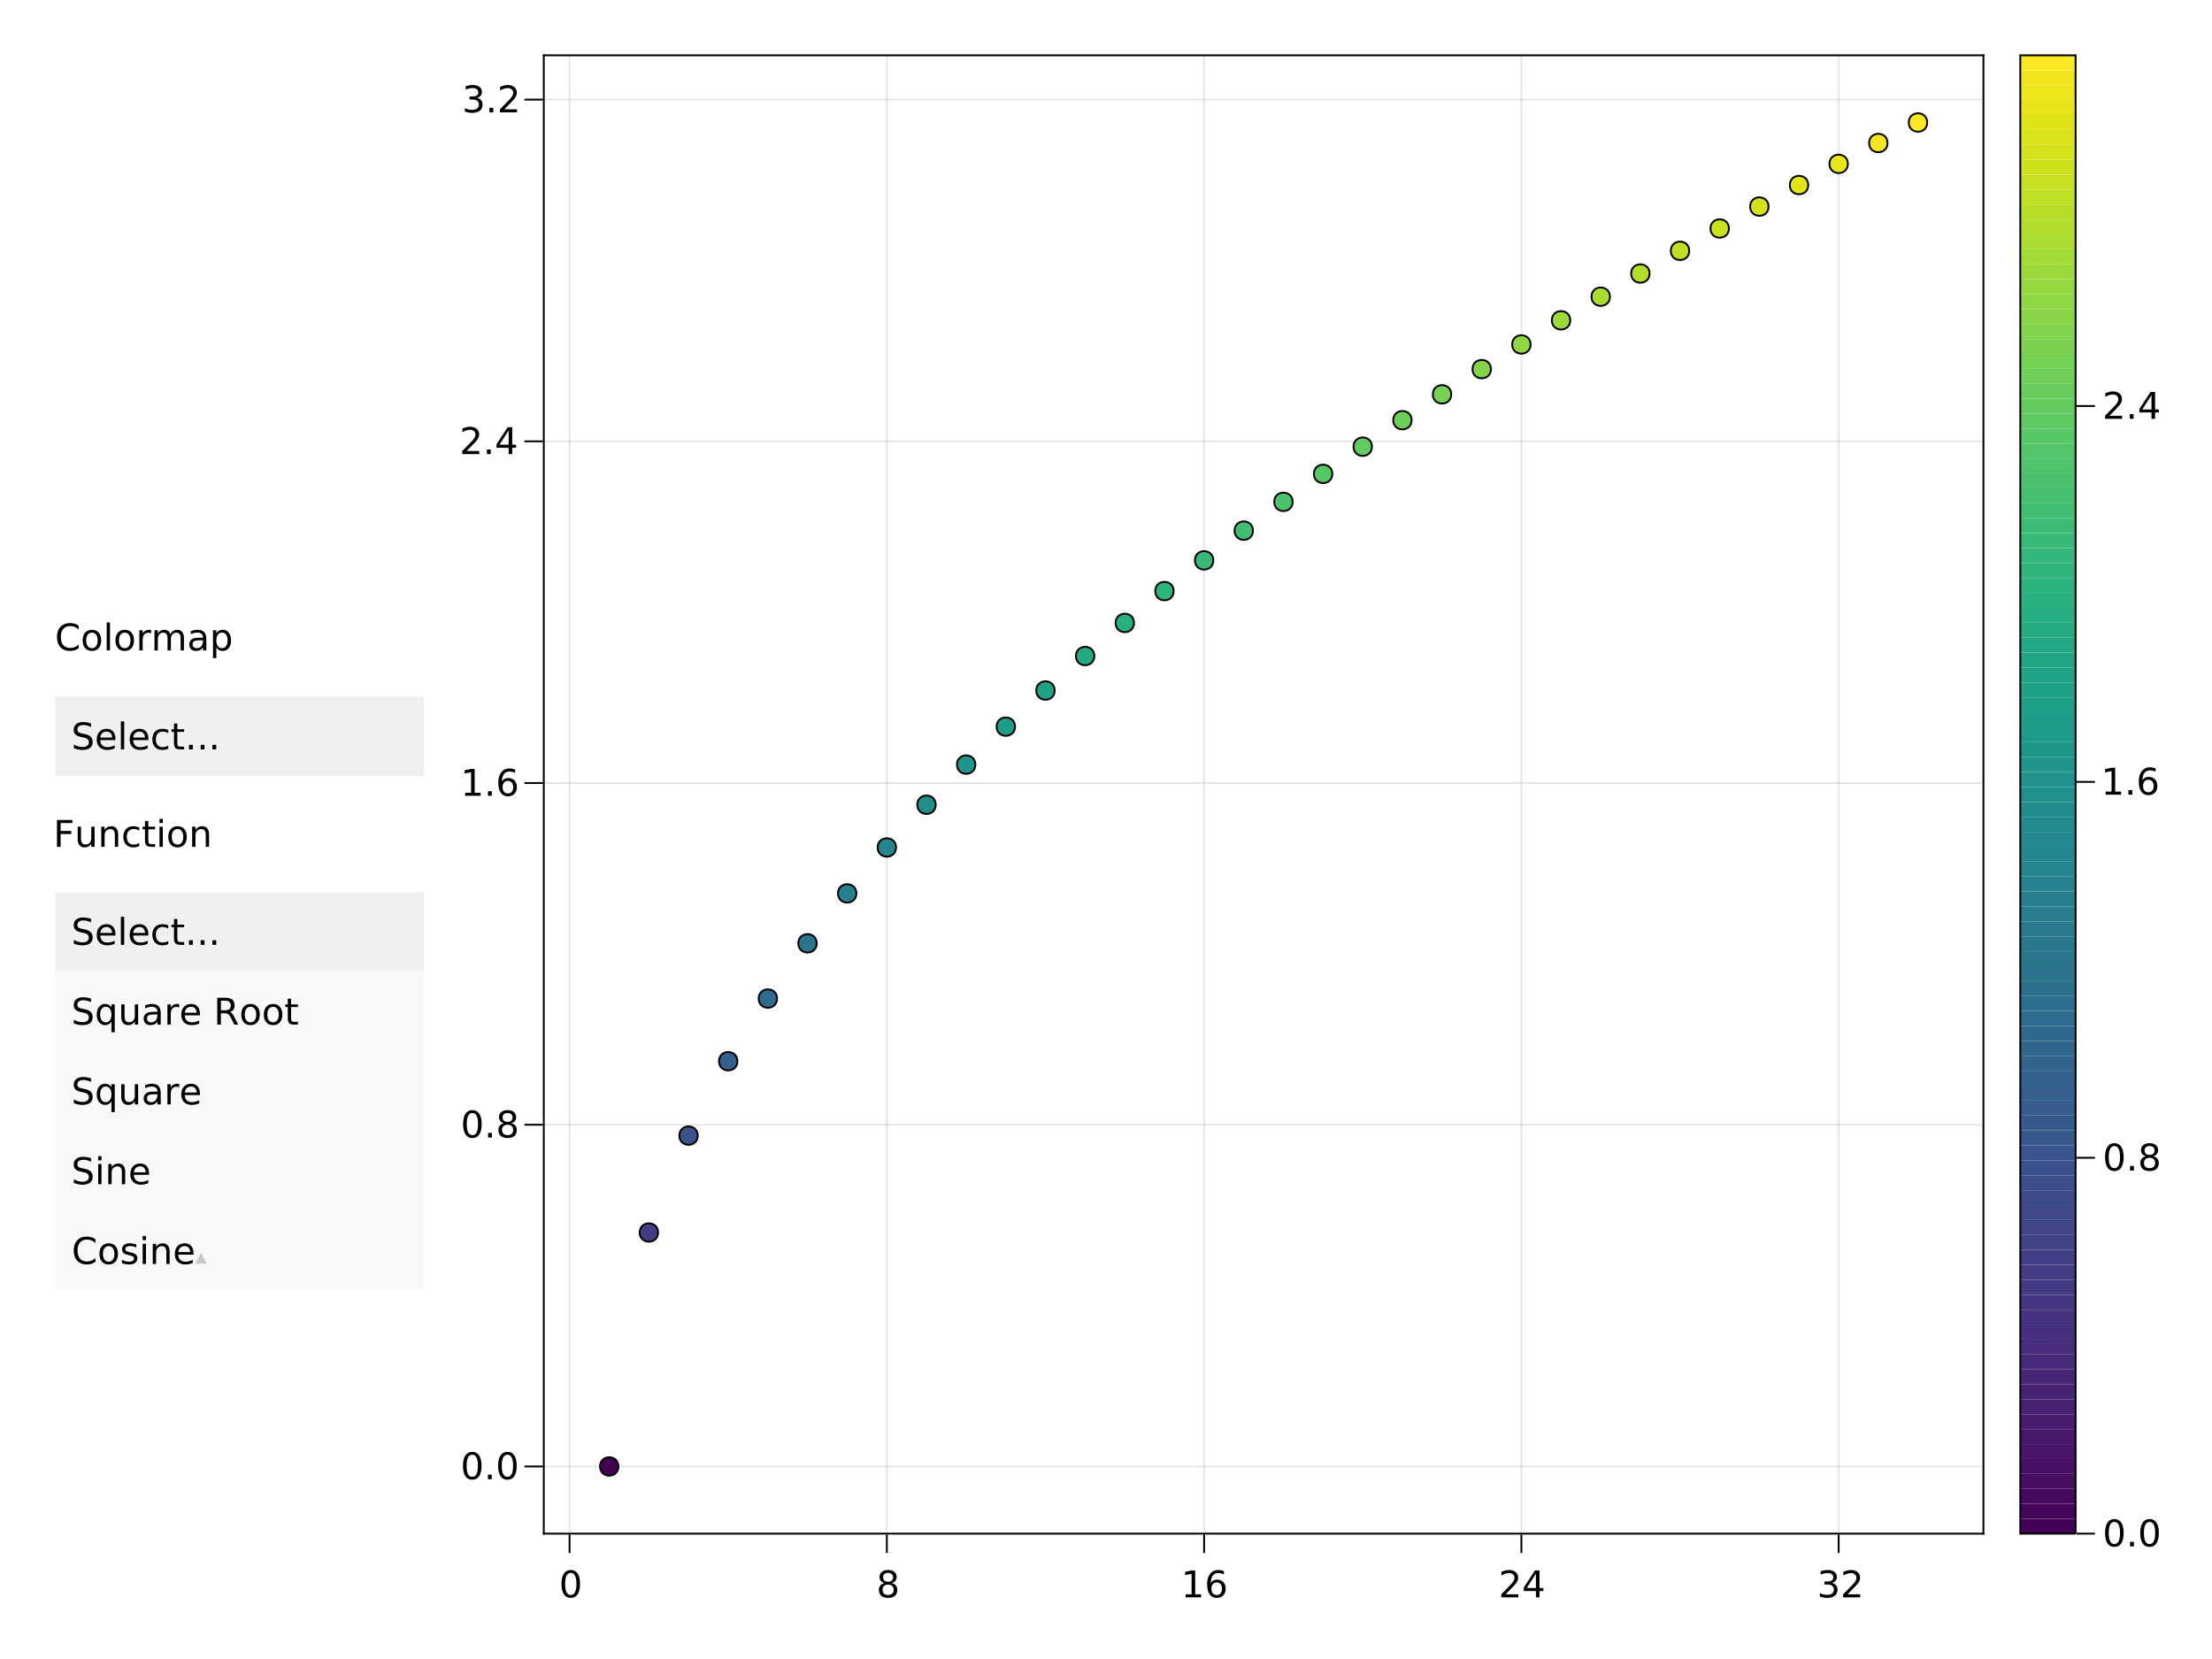 <?xml version="1.0" encoding="UTF-8"?>
<svg xmlns="http://www.w3.org/2000/svg" xmlns:xlink="http://www.w3.org/1999/xlink" width="1200pt" height="900pt" viewBox="0 0 1200 900" version="1.1">
<defs>
<g>
<symbol overflow="visible" id="glyph0-0">
<path style="stroke:none;" d="M 1 3.531 L 1 -14.109 L 11 -14.109 L 11 3.531 Z M 2.125 2.422 L 9.891 2.422 L 9.891 -12.984 L 2.125 -12.984 Z M 2.125 2.422 "/>
</symbol>
<symbol overflow="visible" id="glyph0-1">
<path style="stroke:none;" d="M 12.875 -13.453 L 12.875 -11.375 C 12.219 -12 11.508 -12.461 10.75 -12.766 C 10 -13.066 9.203 -13.219 8.359 -13.219 C 6.691 -13.219 5.414 -12.707 4.531 -11.688 C 3.645 -10.676 3.203 -9.207 3.203 -7.281 C 3.203 -5.352 3.645 -3.879 4.531 -2.859 C 5.414 -1.848 6.691 -1.344 8.359 -1.344 C 9.203 -1.344 10 -1.492 10.75 -1.797 C 11.508 -2.098 12.219 -2.562 12.875 -3.188 L 12.875 -1.125 C 12.188 -0.656 11.457 -0.301 10.688 -0.062 C 9.914 0.164 9.102 0.281 8.25 0.281 C 6.039 0.281 4.301 -0.391 3.031 -1.734 C 1.758 -3.086 1.125 -4.938 1.125 -7.281 C 1.125 -9.625 1.758 -11.469 3.031 -12.812 C 4.301 -14.164 6.039 -14.844 8.25 -14.844 C 9.113 -14.844 9.93 -14.727 10.703 -14.5 C 11.473 -14.27 12.195 -13.922 12.875 -13.453 Z M 12.875 -13.453 "/>
</symbol>
<symbol overflow="visible" id="glyph0-2">
<path style="stroke:none;" d="M 6.125 -9.672 C 5.156 -9.672 4.391 -9.297 3.828 -8.547 C 3.273 -7.797 3 -6.766 3 -5.453 C 3 -4.148 3.273 -3.117 3.828 -2.359 C 4.391 -1.609 5.156 -1.234 6.125 -1.234 C 7.082 -1.234 7.836 -1.609 8.391 -2.359 C 8.953 -3.117 9.234 -4.148 9.234 -5.453 C 9.234 -6.754 8.953 -7.781 8.391 -8.531 C 7.836 -9.289 7.082 -9.672 6.125 -9.672 Z M 6.125 -11.203 C 7.688 -11.203 8.91 -10.691 9.797 -9.672 C 10.691 -8.66 11.141 -7.254 11.141 -5.453 C 11.141 -3.672 10.691 -2.27 9.797 -1.25 C 8.91 -0.227 7.688 0.281 6.125 0.281 C 4.551 0.281 3.32 -0.227 2.438 -1.25 C 1.551 -2.27 1.109 -3.672 1.109 -5.453 C 1.109 -7.254 1.551 -8.66 2.438 -9.672 C 3.32 -10.691 4.551 -11.203 6.125 -11.203 Z M 6.125 -11.203 "/>
</symbol>
<symbol overflow="visible" id="glyph0-3">
<path style="stroke:none;" d="M 1.891 -15.203 L 3.688 -15.203 L 3.688 0 L 1.891 0 Z M 1.891 -15.203 "/>
</symbol>
<symbol overflow="visible" id="glyph0-4">
<path style="stroke:none;" d="M 8.219 -9.266 C 8.02 -9.379 7.801 -9.461 7.562 -9.516 C 7.32 -9.566 7.062 -9.594 6.781 -9.594 C 5.758 -9.594 4.977 -9.266 4.438 -8.609 C 3.895 -7.953 3.625 -7.004 3.625 -5.766 L 3.625 0 L 1.812 0 L 1.812 -10.938 L 3.625 -10.938 L 3.625 -9.234 C 4 -9.898 4.488 -10.395 5.094 -10.719 C 5.695 -11.039 6.438 -11.203 7.312 -11.203 C 7.426 -11.203 7.555 -11.191 7.703 -11.172 C 7.859 -11.16 8.031 -11.141 8.219 -11.109 Z M 8.219 -9.266 "/>
</symbol>
<symbol overflow="visible" id="glyph0-5">
<path style="stroke:none;" d="M 10.406 -8.844 C 10.852 -9.645 11.391 -10.238 12.016 -10.625 C 12.641 -11.008 13.375 -11.203 14.219 -11.203 C 15.352 -11.203 16.227 -10.801 16.844 -10 C 17.469 -9.207 17.781 -8.078 17.781 -6.609 L 17.781 0 L 15.984 0 L 15.984 -6.547 C 15.984 -7.586 15.797 -8.363 15.422 -8.875 C 15.047 -9.383 14.477 -9.641 13.719 -9.641 C 12.789 -9.641 12.055 -9.328 11.516 -8.703 C 10.973 -8.086 10.703 -7.25 10.703 -6.188 L 10.703 0 L 8.891 0 L 8.891 -6.547 C 8.891 -7.598 8.703 -8.375 8.328 -8.875 C 7.961 -9.383 7.395 -9.641 6.625 -9.641 C 5.707 -9.641 4.977 -9.328 4.438 -8.703 C 3.895 -8.086 3.625 -7.25 3.625 -6.188 L 3.625 0 L 1.812 0 L 1.812 -10.938 L 3.625 -10.938 L 3.625 -9.234 C 4.031 -9.91 4.52 -10.406 5.094 -10.719 C 5.664 -11.039 6.348 -11.203 7.141 -11.203 C 7.93 -11.203 8.602 -11 9.156 -10.594 C 9.719 -10.188 10.133 -9.602 10.406 -8.844 Z M 10.406 -8.844 "/>
</symbol>
<symbol overflow="visible" id="glyph0-6">
<path style="stroke:none;" d="M 6.859 -5.5 C 5.398 -5.5 4.391 -5.332 3.828 -5 C 3.273 -4.664 3 -4.098 3 -3.297 C 3 -2.66 3.207 -2.156 3.625 -1.781 C 4.051 -1.406 4.625 -1.219 5.344 -1.219 C 6.344 -1.219 7.141 -1.57 7.734 -2.281 C 8.336 -2.988 8.641 -3.926 8.641 -5.094 L 8.641 -5.5 Z M 10.438 -6.234 L 10.438 0 L 8.641 0 L 8.641 -1.656 C 8.234 -1 7.723 -0.508 7.109 -0.188 C 6.492 0.125 5.742 0.281 4.859 0.281 C 3.742 0.281 2.852 -0.031 2.188 -0.656 C 1.531 -1.289 1.203 -2.133 1.203 -3.188 C 1.203 -4.414 1.613 -5.344 2.438 -5.969 C 3.258 -6.594 4.488 -6.906 6.125 -6.906 L 8.641 -6.906 L 8.641 -7.078 C 8.641 -7.91 8.367 -8.551 7.828 -9 C 7.285 -9.445 6.52 -9.672 5.531 -9.672 C 4.906 -9.672 4.297 -9.598 3.703 -9.453 C 3.117 -9.305 2.551 -9.082 2 -8.781 L 2 -10.438 C 2.656 -10.695 3.289 -10.891 3.906 -11.016 C 4.531 -11.141 5.133 -11.203 5.719 -11.203 C 7.301 -11.203 8.484 -10.789 9.266 -9.969 C 10.047 -9.145 10.438 -7.898 10.438 -6.234 Z M 10.438 -6.234 "/>
</symbol>
<symbol overflow="visible" id="glyph0-7">
<path style="stroke:none;" d="M 3.625 -1.641 L 3.625 4.156 L 1.812 4.156 L 1.812 -10.938 L 3.625 -10.938 L 3.625 -9.281 C 4 -9.926 4.473 -10.406 5.047 -10.719 C 5.629 -11.039 6.32 -11.203 7.125 -11.203 C 8.445 -11.203 9.523 -10.672 10.359 -9.609 C 11.191 -8.555 11.609 -7.172 11.609 -5.453 C 11.609 -3.734 11.191 -2.348 10.359 -1.297 C 9.523 -0.242 8.445 0.281 7.125 0.281 C 6.32 0.281 5.629 0.125 5.047 -0.188 C 4.473 -0.508 4 -0.992 3.625 -1.641 Z M 9.734 -5.453 C 9.734 -6.773 9.461 -7.812 8.922 -8.562 C 8.379 -9.32 7.633 -9.703 6.688 -9.703 C 5.727 -9.703 4.977 -9.32 4.438 -8.562 C 3.895 -7.812 3.625 -6.773 3.625 -5.453 C 3.625 -4.141 3.895 -3.102 4.438 -2.344 C 4.977 -1.594 5.727 -1.219 6.688 -1.219 C 7.633 -1.219 8.379 -1.594 8.922 -2.344 C 9.461 -3.102 9.734 -4.141 9.734 -5.453 Z M 9.734 -5.453 "/>
</symbol>
<symbol overflow="visible" id="glyph0-8">
<path style="stroke:none;" d="M 1.969 -14.578 L 10.344 -14.578 L 10.344 -12.922 L 3.938 -12.922 L 3.938 -8.625 L 9.719 -8.625 L 9.719 -6.969 L 3.938 -6.969 L 3.938 0 L 1.969 0 Z M 1.969 -14.578 "/>
</symbol>
<symbol overflow="visible" id="glyph0-9">
<path style="stroke:none;" d="M 1.703 -4.312 L 1.703 -10.938 L 3.5 -10.938 L 3.5 -4.391 C 3.5 -3.348 3.695 -2.566 4.094 -2.047 C 4.5 -1.535 5.109 -1.281 5.922 -1.281 C 6.891 -1.281 7.656 -1.586 8.219 -2.203 C 8.781 -2.828 9.062 -3.672 9.062 -4.734 L 9.062 -10.938 L 10.859 -10.938 L 10.859 0 L 9.062 0 L 9.062 -1.688 C 8.625 -1.02 8.117 -0.523 7.547 -0.203 C 6.973 0.117 6.301 0.281 5.531 0.281 C 4.281 0.281 3.328 -0.109 2.672 -0.891 C 2.023 -1.672 1.703 -2.812 1.703 -4.312 Z M 6.219 -11.203 Z M 6.219 -11.203 "/>
</symbol>
<symbol overflow="visible" id="glyph0-10">
<path style="stroke:none;" d="M 10.984 -6.609 L 10.984 0 L 9.188 0 L 9.188 -6.547 C 9.188 -7.578 8.984 -8.348 8.578 -8.859 C 8.172 -9.379 7.566 -9.641 6.766 -9.641 C 5.785 -9.641 5.016 -9.328 4.453 -8.703 C 3.898 -8.086 3.625 -7.25 3.625 -6.188 L 3.625 0 L 1.812 0 L 1.812 -10.938 L 3.625 -10.938 L 3.625 -9.234 C 4.051 -9.891 4.555 -10.379 5.141 -10.703 C 5.723 -11.035 6.395 -11.203 7.156 -11.203 C 8.414 -11.203 9.367 -10.812 10.016 -10.031 C 10.66 -9.258 10.984 -8.117 10.984 -6.609 Z M 10.984 -6.609 "/>
</symbol>
<symbol overflow="visible" id="glyph0-11">
<path style="stroke:none;" d="M 9.75 -10.516 L 9.75 -8.844 C 9.25 -9.125 8.742 -9.332 8.234 -9.469 C 7.723 -9.602 7.207 -9.672 6.688 -9.672 C 5.52 -9.672 4.613 -9.301 3.969 -8.562 C 3.32 -7.832 3 -6.797 3 -5.453 C 3 -4.117 3.32 -3.082 3.969 -2.344 C 4.613 -1.602 5.52 -1.234 6.688 -1.234 C 7.207 -1.234 7.723 -1.301 8.234 -1.438 C 8.742 -1.582 9.25 -1.797 9.75 -2.078 L 9.75 -0.422 C 9.25 -0.18 8.727 -0.004 8.188 0.109 C 7.656 0.223 7.086 0.281 6.484 0.281 C 4.836 0.281 3.531 -0.234 2.562 -1.266 C 1.594 -2.305 1.109 -3.703 1.109 -5.453 C 1.109 -7.242 1.598 -8.648 2.578 -9.672 C 3.555 -10.691 4.898 -11.203 6.609 -11.203 C 7.16 -11.203 7.695 -11.145 8.219 -11.031 C 8.75 -10.914 9.258 -10.742 9.75 -10.516 Z M 9.75 -10.516 "/>
</symbol>
<symbol overflow="visible" id="glyph0-12">
<path style="stroke:none;" d="M 3.656 -14.047 L 3.656 -10.938 L 7.359 -10.938 L 7.359 -9.547 L 3.656 -9.547 L 3.656 -3.609 C 3.656 -2.711 3.773 -2.133 4.016 -1.875 C 4.266 -1.625 4.766 -1.5 5.516 -1.5 L 7.359 -1.5 L 7.359 0 L 5.516 0 C 4.129 0 3.172 -0.254 2.641 -0.766 C 2.117 -1.285 1.859 -2.234 1.859 -3.609 L 1.859 -9.547 L 0.531 -9.547 L 0.531 -10.938 L 1.859 -10.938 L 1.859 -14.047 Z M 3.656 -14.047 "/>
</symbol>
<symbol overflow="visible" id="glyph0-13">
<path style="stroke:none;" d="M 1.891 -10.938 L 3.688 -10.938 L 3.688 0 L 1.891 0 Z M 1.891 -15.203 L 3.688 -15.203 L 3.688 -12.922 L 1.891 -12.922 Z M 1.891 -15.203 "/>
</symbol>
<symbol overflow="visible" id="glyph0-14">
<path style="stroke:none;" d="M 6.359 -13.281 C 5.336 -13.281 4.57 -12.781 4.062 -11.781 C 3.551 -10.781 3.297 -9.281 3.297 -7.281 C 3.297 -5.281 3.551 -3.781 4.062 -2.781 C 4.57 -1.781 5.336 -1.281 6.359 -1.281 C 7.379 -1.281 8.145 -1.781 8.656 -2.781 C 9.164 -3.781 9.422 -5.281 9.422 -7.281 C 9.422 -9.281 9.164 -10.781 8.656 -11.781 C 8.145 -12.781 7.379 -13.281 6.359 -13.281 Z M 6.359 -14.844 C 7.992 -14.844 9.238 -14.195 10.094 -12.906 C 10.957 -11.613 11.391 -9.738 11.391 -7.281 C 11.391 -4.82 10.957 -2.945 10.094 -1.656 C 9.238 -0.363 7.992 0.281 6.359 0.281 C 4.723 0.281 3.473 -0.363 2.609 -1.656 C 1.742 -2.945 1.312 -4.82 1.312 -7.281 C 1.312 -9.738 1.742 -11.613 2.609 -12.906 C 3.473 -14.195 4.723 -14.844 6.359 -14.844 Z M 6.359 -14.844 "/>
</symbol>
<symbol overflow="visible" id="glyph0-15">
<path style="stroke:none;" d="M 6.359 -6.922 C 5.422 -6.922 4.68 -6.672 4.141 -6.172 C 3.609 -5.672 3.344 -4.984 3.344 -4.109 C 3.344 -3.223 3.609 -2.531 4.141 -2.031 C 4.68 -1.531 5.422 -1.281 6.359 -1.281 C 7.297 -1.281 8.035 -1.531 8.578 -2.031 C 9.117 -2.539 9.391 -3.234 9.391 -4.109 C 9.391 -4.984 9.117 -5.672 8.578 -6.172 C 8.047 -6.672 7.305 -6.922 6.359 -6.922 Z M 4.391 -7.766 C 3.535 -7.973 2.875 -8.363 2.406 -8.938 C 1.938 -9.52 1.703 -10.227 1.703 -11.062 C 1.703 -12.227 2.113 -13.148 2.938 -13.828 C 3.77 -14.504 4.91 -14.844 6.359 -14.844 C 7.805 -14.844 8.941 -14.504 9.766 -13.828 C 10.598 -13.148 11.016 -12.227 11.016 -11.062 C 11.016 -10.227 10.773 -9.52 10.297 -8.938 C 9.828 -8.363 9.176 -7.973 8.344 -7.766 C 9.289 -7.547 10.031 -7.113 10.562 -6.469 C 11.094 -5.82 11.359 -5.035 11.359 -4.109 C 11.359 -2.691 10.926 -1.602 10.062 -0.844 C 9.195 -0.094 7.961 0.281 6.359 0.281 C 4.754 0.281 3.52 -0.094 2.656 -0.844 C 1.789 -1.602 1.359 -2.691 1.359 -4.109 C 1.359 -5.035 1.625 -5.82 2.156 -6.469 C 2.688 -7.113 3.43 -7.547 4.391 -7.766 Z M 3.656 -10.875 C 3.656 -10.125 3.891 -9.535 4.359 -9.109 C 4.836 -8.691 5.504 -8.484 6.359 -8.484 C 7.203 -8.484 7.863 -8.691 8.344 -9.109 C 8.82 -9.535 9.062 -10.125 9.062 -10.875 C 9.062 -11.633 8.82 -12.223 8.344 -12.641 C 7.863 -13.066 7.203 -13.281 6.359 -13.281 C 5.504 -13.281 4.836 -13.066 4.359 -12.641 C 3.891 -12.223 3.656 -11.633 3.656 -10.875 Z M 3.656 -10.875 "/>
</symbol>
<symbol overflow="visible" id="glyph0-16">
<path style="stroke:none;" d="M 2.484 -1.656 L 5.703 -1.656 L 5.703 -12.781 L 2.203 -12.078 L 2.203 -13.875 L 5.688 -14.578 L 7.656 -14.578 L 7.656 -1.656 L 10.875 -1.656 L 10.875 0 L 2.484 0 Z M 2.484 -1.656 "/>
</symbol>
<symbol overflow="visible" id="glyph0-17">
<path style="stroke:none;" d="M 6.609 -8.078 C 5.723 -8.078 5.02 -7.773 4.5 -7.172 C 3.977 -6.566 3.719 -5.734 3.719 -4.672 C 3.719 -3.629 3.977 -2.801 4.5 -2.188 C 5.02 -1.582 5.723 -1.281 6.609 -1.281 C 7.492 -1.281 8.191 -1.582 8.703 -2.188 C 9.223 -2.801 9.484 -3.629 9.484 -4.672 C 9.484 -5.734 9.223 -6.566 8.703 -7.172 C 8.191 -7.773 7.492 -8.078 6.609 -8.078 Z M 10.516 -14.266 L 10.516 -12.469 C 10.023 -12.695 9.523 -12.875 9.016 -13 C 8.516 -13.125 8.016 -13.188 7.516 -13.188 C 6.211 -13.188 5.219 -12.742 4.531 -11.859 C 3.844 -10.984 3.453 -9.656 3.359 -7.875 C 3.742 -8.445 4.223 -8.883 4.797 -9.188 C 5.379 -9.488 6.02 -9.641 6.719 -9.641 C 8.188 -9.641 9.344 -9.191 10.188 -8.297 C 11.039 -7.41 11.469 -6.203 11.469 -4.672 C 11.469 -3.18 11.023 -1.984 10.141 -1.078 C 9.254 -0.172 8.078 0.281 6.609 0.281 C 4.922 0.281 3.629 -0.363 2.734 -1.656 C 1.836 -2.945 1.391 -4.82 1.391 -7.281 C 1.391 -9.582 1.938 -11.414 3.031 -12.781 C 4.125 -14.156 5.594 -14.844 7.438 -14.844 C 7.938 -14.844 8.438 -14.789 8.938 -14.688 C 9.445 -14.594 9.973 -14.453 10.516 -14.266 Z M 10.516 -14.266 "/>
</symbol>
<symbol overflow="visible" id="glyph0-18">
<path style="stroke:none;" d="M 3.844 -1.656 L 10.719 -1.656 L 10.719 0 L 1.469 0 L 1.469 -1.656 C 2.219 -2.438 3.238 -3.477 4.531 -4.781 C 5.82 -6.082 6.633 -6.926 6.969 -7.312 C 7.594 -8.02 8.031 -8.617 8.281 -9.109 C 8.531 -9.598 8.656 -10.082 8.656 -10.562 C 8.656 -11.332 8.383 -11.961 7.844 -12.453 C 7.301 -12.941 6.594 -13.188 5.719 -13.188 C 5.102 -13.188 4.453 -13.078 3.766 -12.859 C 3.078 -12.648 2.344 -12.328 1.562 -11.891 L 1.562 -13.875 C 2.352 -14.195 3.094 -14.438 3.781 -14.594 C 4.477 -14.758 5.113 -14.844 5.688 -14.844 C 7.195 -14.844 8.398 -14.461 9.297 -13.703 C 10.191 -12.953 10.641 -11.945 10.641 -10.688 C 10.641 -10.082 10.523 -9.508 10.297 -8.969 C 10.078 -8.438 9.672 -7.805 9.078 -7.078 C 8.922 -6.891 8.406 -6.344 7.531 -5.438 C 6.656 -4.539 5.426 -3.281 3.844 -1.656 Z M 3.844 -1.656 "/>
</symbol>
<symbol overflow="visible" id="glyph0-19">
<path style="stroke:none;" d="M 7.562 -12.859 L 2.578 -5.078 L 7.562 -5.078 Z M 7.047 -14.578 L 9.516 -14.578 L 9.516 -5.078 L 11.609 -5.078 L 11.609 -3.438 L 9.516 -3.438 L 9.516 0 L 7.562 0 L 7.562 -3.438 L 0.984 -3.438 L 0.984 -5.344 Z M 7.047 -14.578 "/>
</symbol>
<symbol overflow="visible" id="glyph0-20">
<path style="stroke:none;" d="M 8.109 -7.859 C 9.055 -7.66 9.797 -7.238 10.328 -6.594 C 10.859 -5.957 11.125 -5.172 11.125 -4.234 C 11.125 -2.797 10.629 -1.68 9.641 -0.891 C 8.648 -0.109 7.242 0.281 5.422 0.281 C 4.805 0.281 4.176 0.219 3.531 0.094 C 2.883 -0.02 2.219 -0.195 1.531 -0.438 L 1.531 -2.344 C 2.07 -2.02 2.664 -1.773 3.312 -1.609 C 3.969 -1.453 4.648 -1.375 5.359 -1.375 C 6.598 -1.375 7.539 -1.617 8.188 -2.109 C 8.832 -2.598 9.156 -3.305 9.156 -4.234 C 9.156 -5.098 8.852 -5.77 8.25 -6.25 C 7.656 -6.738 6.82 -6.984 5.75 -6.984 L 4.047 -6.984 L 4.047 -8.609 L 5.828 -8.609 C 6.797 -8.609 7.535 -8.801 8.047 -9.188 C 8.555 -9.57 8.812 -10.129 8.812 -10.859 C 8.812 -11.609 8.547 -12.18 8.016 -12.578 C 7.492 -12.984 6.738 -13.188 5.75 -13.188 C 5.207 -13.188 4.625 -13.125 4 -13 C 3.383 -12.883 2.707 -12.707 1.969 -12.469 L 1.969 -14.219 C 2.719 -14.426 3.414 -14.582 4.062 -14.688 C 4.719 -14.789 5.336 -14.844 5.922 -14.844 C 7.422 -14.844 8.602 -14.5 9.469 -13.812 C 10.344 -13.133 10.781 -12.219 10.781 -11.062 C 10.781 -10.258 10.547 -9.578 10.078 -9.016 C 9.617 -8.461 8.961 -8.078 8.109 -7.859 Z M 8.109 -7.859 "/>
</symbol>
<symbol overflow="visible" id="glyph0-21">
<path style="stroke:none;" d="M 2.141 -2.484 L 4.203 -2.484 L 4.203 0 L 2.141 0 Z M 2.141 -2.484 "/>
</symbol>
<symbol overflow="visible" id="glyph1-0">
<path style="stroke:none;" d="M 1 3.531 L 1 -14.109 L 11 -14.109 L 11 3.531 Z M 2.125 2.422 L 9.891 2.422 L 9.891 -12.984 L 2.125 -12.984 Z M 2.125 2.422 "/>
</symbol>
<symbol overflow="visible" id="glyph1-1">
<path style="stroke:none;" d="M 10.703 -14.109 L 10.703 -12.172 C 9.953 -12.535 9.242 -12.805 8.578 -12.984 C 7.922 -13.16 7.281 -13.25 6.656 -13.25 C 5.582 -13.25 4.754 -13.039 4.172 -12.625 C 3.586 -12.207 3.297 -11.613 3.297 -10.844 C 3.297 -10.195 3.488 -9.707 3.875 -9.375 C 4.27 -9.051 5.004 -8.785 6.078 -8.578 L 7.281 -8.344 C 8.75 -8.062 9.832 -7.566 10.531 -6.859 C 11.227 -6.148 11.578 -5.207 11.578 -4.031 C 11.578 -2.613 11.102 -1.539 10.156 -0.812 C 9.207 -0.082 7.82 0.281 6 0.281 C 5.312 0.281 4.578 0.203 3.797 0.047 C 3.016 -0.109 2.207 -0.336 1.375 -0.641 L 1.375 -2.672 C 2.176 -2.223 2.961 -1.883 3.734 -1.656 C 4.504 -1.426 5.258 -1.312 6 -1.312 C 7.125 -1.312 7.988 -1.531 8.594 -1.969 C 9.207 -2.414 9.516 -3.051 9.516 -3.875 C 9.516 -4.594 9.297 -5.148 8.859 -5.547 C 8.422 -5.953 7.703 -6.258 6.703 -6.469 L 5.5 -6.703 C 4.031 -6.992 2.961 -7.453 2.297 -8.078 C 1.641 -8.703 1.312 -9.57 1.312 -10.688 C 1.312 -11.977 1.766 -12.992 2.672 -13.734 C 3.586 -14.473 4.844 -14.844 6.438 -14.844 C 7.125 -14.844 7.82 -14.781 8.531 -14.656 C 9.238 -14.531 9.961 -14.348 10.703 -14.109 Z M 10.703 -14.109 "/>
</symbol>
<symbol overflow="visible" id="glyph1-2">
<path style="stroke:none;" d="M 11.234 -5.922 L 11.234 -5.047 L 2.984 -5.047 C 3.055 -3.805 3.426 -2.859 4.094 -2.203 C 4.758 -1.555 5.691 -1.234 6.891 -1.234 C 7.578 -1.234 8.242 -1.316 8.891 -1.484 C 9.535 -1.66 10.18 -1.914 10.828 -2.25 L 10.828 -0.562 C 10.18 -0.281 9.52 -0.07 8.844 0.062 C 8.164 0.207 7.477 0.281 6.781 0.281 C 5.031 0.281 3.645 -0.223 2.625 -1.234 C 1.613 -2.254 1.109 -3.629 1.109 -5.359 C 1.109 -7.148 1.586 -8.57 2.547 -9.625 C 3.516 -10.676 4.82 -11.203 6.469 -11.203 C 7.938 -11.203 9.098 -10.727 9.953 -9.781 C 10.805 -8.832 11.234 -7.547 11.234 -5.922 Z M 9.438 -6.453 C 9.426 -7.43 9.148 -8.211 8.609 -8.797 C 8.078 -9.379 7.367 -9.672 6.484 -9.672 C 5.484 -9.672 4.68 -9.391 4.078 -8.828 C 3.473 -8.266 3.125 -7.469 3.031 -6.438 Z M 9.438 -6.453 "/>
</symbol>
<symbol overflow="visible" id="glyph1-3">
<path style="stroke:none;" d="M 1.891 -15.203 L 3.688 -15.203 L 3.688 0 L 1.891 0 Z M 1.891 -15.203 "/>
</symbol>
<symbol overflow="visible" id="glyph1-4">
<path style="stroke:none;" d="M 9.75 -10.516 L 9.75 -8.844 C 9.25 -9.125 8.742 -9.332 8.234 -9.469 C 7.723 -9.602 7.207 -9.672 6.688 -9.672 C 5.52 -9.672 4.613 -9.301 3.969 -8.562 C 3.32 -7.832 3 -6.797 3 -5.453 C 3 -4.117 3.32 -3.082 3.969 -2.344 C 4.613 -1.602 5.52 -1.234 6.688 -1.234 C 7.207 -1.234 7.723 -1.301 8.234 -1.438 C 8.742 -1.582 9.25 -1.797 9.75 -2.078 L 9.75 -0.422 C 9.25 -0.18 8.727 -0.004 8.188 0.109 C 7.656 0.223 7.086 0.281 6.484 0.281 C 4.836 0.281 3.531 -0.234 2.562 -1.266 C 1.594 -2.305 1.109 -3.703 1.109 -5.453 C 1.109 -7.242 1.598 -8.648 2.578 -9.672 C 3.555 -10.691 4.898 -11.203 6.609 -11.203 C 7.16 -11.203 7.695 -11.145 8.219 -11.031 C 8.75 -10.914 9.258 -10.742 9.75 -10.516 Z M 9.75 -10.516 "/>
</symbol>
<symbol overflow="visible" id="glyph1-5">
<path style="stroke:none;" d="M 3.656 -14.047 L 3.656 -10.938 L 7.359 -10.938 L 7.359 -9.547 L 3.656 -9.547 L 3.656 -3.609 C 3.656 -2.711 3.773 -2.133 4.016 -1.875 C 4.266 -1.625 4.766 -1.5 5.516 -1.5 L 7.359 -1.5 L 7.359 0 L 5.516 0 C 4.129 0 3.172 -0.254 2.641 -0.766 C 2.117 -1.285 1.859 -2.234 1.859 -3.609 L 1.859 -9.547 L 0.531 -9.547 L 0.531 -10.938 L 1.859 -10.938 L 1.859 -14.047 Z M 3.656 -14.047 "/>
</symbol>
<symbol overflow="visible" id="glyph1-6">
<path style="stroke:none;" d="M 2.141 -2.484 L 4.203 -2.484 L 4.203 0 L 2.141 0 Z M 2.141 -2.484 "/>
</symbol>
<symbol overflow="visible" id="glyph1-7">
<path style="stroke:none;" d="M 2.953 -5.453 C 2.953 -4.141 3.223 -3.102 3.766 -2.344 C 4.316 -1.594 5.066 -1.219 6.016 -1.219 C 6.961 -1.219 7.707 -1.594 8.25 -2.344 C 8.801 -3.102 9.078 -4.141 9.078 -5.453 C 9.078 -6.773 8.801 -7.812 8.25 -8.562 C 7.707 -9.32 6.961 -9.703 6.016 -9.703 C 5.066 -9.703 4.316 -9.32 3.766 -8.562 C 3.223 -7.812 2.953 -6.773 2.953 -5.453 Z M 9.078 -1.641 C 8.703 -0.992 8.223 -0.508 7.641 -0.188 C 7.066 0.125 6.379 0.281 5.578 0.281 C 4.254 0.281 3.176 -0.242 2.344 -1.297 C 1.52 -2.348 1.109 -3.734 1.109 -5.453 C 1.109 -7.172 1.52 -8.555 2.344 -9.609 C 3.176 -10.672 4.254 -11.203 5.578 -11.203 C 6.379 -11.203 7.066 -11.039 7.641 -10.719 C 8.223 -10.406 8.703 -9.926 9.078 -9.281 L 9.078 -10.938 L 10.875 -10.938 L 10.875 4.156 L 9.078 4.156 Z M 9.078 -1.641 "/>
</symbol>
<symbol overflow="visible" id="glyph1-8">
<path style="stroke:none;" d="M 1.703 -4.312 L 1.703 -10.938 L 3.5 -10.938 L 3.5 -4.391 C 3.5 -3.348 3.695 -2.566 4.094 -2.047 C 4.5 -1.535 5.109 -1.281 5.922 -1.281 C 6.891 -1.281 7.656 -1.586 8.219 -2.203 C 8.781 -2.828 9.062 -3.672 9.062 -4.734 L 9.062 -10.938 L 10.859 -10.938 L 10.859 0 L 9.062 0 L 9.062 -1.688 C 8.625 -1.02 8.117 -0.523 7.547 -0.203 C 6.973 0.117 6.301 0.281 5.531 0.281 C 4.281 0.281 3.328 -0.109 2.672 -0.891 C 2.023 -1.672 1.703 -2.812 1.703 -4.312 Z M 6.219 -11.203 Z M 6.219 -11.203 "/>
</symbol>
<symbol overflow="visible" id="glyph1-9">
<path style="stroke:none;" d="M 6.859 -5.5 C 5.398 -5.5 4.391 -5.332 3.828 -5 C 3.273 -4.664 3 -4.098 3 -3.297 C 3 -2.66 3.207 -2.156 3.625 -1.781 C 4.051 -1.406 4.625 -1.219 5.344 -1.219 C 6.344 -1.219 7.141 -1.57 7.734 -2.281 C 8.336 -2.988 8.641 -3.926 8.641 -5.094 L 8.641 -5.5 Z M 10.438 -6.234 L 10.438 0 L 8.641 0 L 8.641 -1.656 C 8.234 -1 7.723 -0.508 7.109 -0.188 C 6.492 0.125 5.742 0.281 4.859 0.281 C 3.742 0.281 2.852 -0.031 2.188 -0.656 C 1.531 -1.289 1.203 -2.133 1.203 -3.188 C 1.203 -4.414 1.613 -5.344 2.438 -5.969 C 3.258 -6.594 4.488 -6.906 6.125 -6.906 L 8.641 -6.906 L 8.641 -7.078 C 8.641 -7.91 8.367 -8.551 7.828 -9 C 7.285 -9.445 6.52 -9.672 5.531 -9.672 C 4.906 -9.672 4.297 -9.598 3.703 -9.453 C 3.117 -9.305 2.551 -9.082 2 -8.781 L 2 -10.438 C 2.656 -10.695 3.289 -10.891 3.906 -11.016 C 4.531 -11.141 5.133 -11.203 5.719 -11.203 C 7.301 -11.203 8.484 -10.789 9.266 -9.969 C 10.047 -9.145 10.438 -7.898 10.438 -6.234 Z M 10.438 -6.234 "/>
</symbol>
<symbol overflow="visible" id="glyph1-10">
<path style="stroke:none;" d="M 8.219 -9.266 C 8.02 -9.379 7.801 -9.461 7.562 -9.516 C 7.32 -9.566 7.062 -9.594 6.781 -9.594 C 5.758 -9.594 4.977 -9.266 4.438 -8.609 C 3.895 -7.953 3.625 -7.004 3.625 -5.766 L 3.625 0 L 1.812 0 L 1.812 -10.938 L 3.625 -10.938 L 3.625 -9.234 C 4 -9.898 4.488 -10.395 5.094 -10.719 C 5.695 -11.039 6.438 -11.203 7.312 -11.203 C 7.426 -11.203 7.555 -11.191 7.703 -11.172 C 7.859 -11.16 8.031 -11.141 8.219 -11.109 Z M 8.219 -9.266 "/>
</symbol>
<symbol overflow="visible" id="glyph1-11">
<path style="stroke:none;" d=""/>
</symbol>
<symbol overflow="visible" id="glyph1-12">
<path style="stroke:none;" d="M 8.875 -6.844 C 9.301 -6.695 9.711 -6.391 10.109 -5.922 C 10.516 -5.453 10.914 -4.805 11.312 -3.984 L 13.328 0 L 11.203 0 L 9.344 -3.734 C 8.852 -4.711 8.379 -5.359 7.922 -5.672 C 7.473 -5.992 6.859 -6.156 6.078 -6.156 L 3.938 -6.156 L 3.938 0 L 1.969 0 L 1.969 -14.578 L 6.422 -14.578 C 8.086 -14.578 9.328 -14.227 10.141 -13.531 C 10.961 -12.832 11.375 -11.781 11.375 -10.375 C 11.375 -9.457 11.16 -8.695 10.734 -8.094 C 10.305 -7.488 9.688 -7.07 8.875 -6.844 Z M 3.938 -12.953 L 3.938 -7.781 L 6.422 -7.781 C 7.367 -7.781 8.082 -8 8.562 -8.438 C 9.051 -8.883 9.297 -9.531 9.297 -10.375 C 9.297 -11.227 9.051 -11.867 8.562 -12.297 C 8.082 -12.734 7.367 -12.953 6.422 -12.953 Z M 3.938 -12.953 "/>
</symbol>
<symbol overflow="visible" id="glyph1-13">
<path style="stroke:none;" d="M 6.125 -9.672 C 5.156 -9.672 4.391 -9.297 3.828 -8.547 C 3.273 -7.797 3 -6.766 3 -5.453 C 3 -4.148 3.273 -3.117 3.828 -2.359 C 4.391 -1.609 5.156 -1.234 6.125 -1.234 C 7.082 -1.234 7.836 -1.609 8.391 -2.359 C 8.953 -3.117 9.234 -4.148 9.234 -5.453 C 9.234 -6.754 8.953 -7.781 8.391 -8.531 C 7.836 -9.289 7.082 -9.672 6.125 -9.672 Z M 6.125 -11.203 C 7.688 -11.203 8.91 -10.691 9.797 -9.672 C 10.691 -8.66 11.141 -7.254 11.141 -5.453 C 11.141 -3.672 10.691 -2.27 9.797 -1.25 C 8.91 -0.227 7.688 0.281 6.125 0.281 C 4.551 0.281 3.32 -0.227 2.438 -1.25 C 1.551 -2.27 1.109 -3.672 1.109 -5.453 C 1.109 -7.254 1.551 -8.66 2.438 -9.672 C 3.32 -10.691 4.551 -11.203 6.125 -11.203 Z M 6.125 -11.203 "/>
</symbol>
<symbol overflow="visible" id="glyph1-14">
<path style="stroke:none;" d="M 1.891 -10.938 L 3.688 -10.938 L 3.688 0 L 1.891 0 Z M 1.891 -15.203 L 3.688 -15.203 L 3.688 -12.922 L 1.891 -12.922 Z M 1.891 -15.203 "/>
</symbol>
<symbol overflow="visible" id="glyph1-15">
<path style="stroke:none;" d="M 10.984 -6.609 L 10.984 0 L 9.188 0 L 9.188 -6.547 C 9.188 -7.578 8.984 -8.348 8.578 -8.859 C 8.172 -9.379 7.566 -9.641 6.766 -9.641 C 5.785 -9.641 5.016 -9.328 4.453 -8.703 C 3.898 -8.086 3.625 -7.25 3.625 -6.188 L 3.625 0 L 1.812 0 L 1.812 -10.938 L 3.625 -10.938 L 3.625 -9.234 C 4.051 -9.891 4.555 -10.379 5.141 -10.703 C 5.723 -11.035 6.395 -11.203 7.156 -11.203 C 8.414 -11.203 9.367 -10.812 10.016 -10.031 C 10.66 -9.258 10.984 -8.117 10.984 -6.609 Z M 10.984 -6.609 "/>
</symbol>
<symbol overflow="visible" id="glyph1-16">
<path style="stroke:none;" d="M 12.875 -13.453 L 12.875 -11.375 C 12.219 -12 11.508 -12.461 10.75 -12.766 C 10 -13.066 9.203 -13.219 8.359 -13.219 C 6.691 -13.219 5.414 -12.707 4.531 -11.688 C 3.645 -10.676 3.203 -9.207 3.203 -7.281 C 3.203 -5.352 3.645 -3.879 4.531 -2.859 C 5.414 -1.848 6.691 -1.344 8.359 -1.344 C 9.203 -1.344 10 -1.492 10.75 -1.797 C 11.508 -2.098 12.219 -2.562 12.875 -3.188 L 12.875 -1.125 C 12.188 -0.656 11.457 -0.301 10.688 -0.062 C 9.914 0.164 9.102 0.281 8.25 0.281 C 6.039 0.281 4.301 -0.391 3.031 -1.734 C 1.758 -3.086 1.125 -4.938 1.125 -7.281 C 1.125 -9.625 1.758 -11.469 3.031 -12.812 C 4.301 -14.164 6.039 -14.844 8.25 -14.844 C 9.113 -14.844 9.93 -14.727 10.703 -14.5 C 11.473 -14.27 12.195 -13.922 12.875 -13.453 Z M 12.875 -13.453 "/>
</symbol>
<symbol overflow="visible" id="glyph1-17">
<path style="stroke:none;" d="M 8.859 -10.609 L 8.859 -8.922 C 8.348 -9.18 7.816 -9.375 7.266 -9.5 C 6.723 -9.633 6.16 -9.703 5.578 -9.703 C 4.68 -9.703 4.008 -9.562 3.562 -9.281 C 3.125 -9.008 2.906 -8.602 2.906 -8.062 C 2.906 -7.645 3.062 -7.316 3.375 -7.078 C 3.695 -6.836 4.336 -6.609 5.297 -6.391 L 5.922 -6.266 C 7.191 -5.984 8.094 -5.594 8.625 -5.094 C 9.164 -4.602 9.438 -3.91 9.438 -3.016 C 9.438 -2.004 9.035 -1.203 8.234 -0.609 C 7.43 -0.016 6.328 0.281 4.922 0.281 C 4.336 0.281 3.727 0.223 3.094 0.109 C 2.457 -0.004 1.785 -0.176 1.078 -0.406 L 1.078 -2.25 C 1.742 -1.906 2.398 -1.645 3.047 -1.469 C 3.691 -1.301 4.332 -1.219 4.969 -1.219 C 5.812 -1.219 6.457 -1.363 6.906 -1.656 C 7.363 -1.945 7.594 -2.352 7.594 -2.875 C 7.594 -3.363 7.426 -3.738 7.094 -4 C 6.77 -4.258 6.051 -4.508 4.938 -4.75 L 4.312 -4.906 C 3.195 -5.133 2.391 -5.488 1.891 -5.969 C 1.398 -6.457 1.156 -7.129 1.156 -7.984 C 1.156 -9.004 1.52 -9.797 2.25 -10.359 C 2.977 -10.922 4.016 -11.203 5.359 -11.203 C 6.023 -11.203 6.648 -11.148 7.234 -11.047 C 7.816 -10.953 8.359 -10.805 8.859 -10.609 Z M 8.859 -10.609 "/>
</symbol>
</g>
</defs>
<g id="surface53113">
<rect x="0" y="0" width="1200" height="900" style="fill:rgb(100%,100%,100%);fill-opacity:1;stroke:none;"/>
<g style="fill:rgb(0%,0%,0%);fill-opacity:1;">
  <use xlink:href="#glyph0-1" x="29.785" y="352.859"/>
</g>
<g style="fill:rgb(0%,0%,0%);fill-opacity:1;">
  <use xlink:href="#glyph0-2" x="43.75" y="352.859"/>
</g>
<g style="fill:rgb(0%,0%,0%);fill-opacity:1;">
  <use xlink:href="#glyph0-3" x="55.984" y="352.859"/>
</g>
<g style="fill:rgb(0%,0%,0%);fill-opacity:1;">
  <use xlink:href="#glyph0-2" x="61.543" y="352.859"/>
</g>
<g style="fill:rgb(0%,0%,0%);fill-opacity:1;">
  <use xlink:href="#glyph0-4" x="73.781" y="352.859"/>
</g>
<g style="fill:rgb(0%,0%,0%);fill-opacity:1;">
  <use xlink:href="#glyph0-5" x="82.004" y="352.859"/>
</g>
<g style="fill:rgb(0%,0%,0%);fill-opacity:1;">
  <use xlink:href="#glyph0-6" x="101.484" y="352.859"/>
</g>
<g style="fill:rgb(0%,0%,0%);fill-opacity:1;">
  <use xlink:href="#glyph0-7" x="113.742" y="352.859"/>
</g>
<g style="fill:rgb(0%,0%,0%);fill-opacity:1;">
  <use xlink:href="#glyph0-8" x="28.945" y="459.422"/>
</g>
<g style="fill:rgb(0%,0%,0%);fill-opacity:1;">
  <use xlink:href="#glyph0-9" x="40.449" y="459.422"/>
</g>
<g style="fill:rgb(0%,0%,0%);fill-opacity:1;">
  <use xlink:href="#glyph0-10" x="53.125" y="459.422"/>
</g>
<g style="fill:rgb(0%,0%,0%);fill-opacity:1;">
  <use xlink:href="#glyph0-11" x="65.801" y="459.422"/>
</g>
<g style="fill:rgb(0%,0%,0%);fill-opacity:1;">
  <use xlink:href="#glyph0-12" x="76.797" y="459.422"/>
</g>
<g style="fill:rgb(0%,0%,0%);fill-opacity:1;">
  <use xlink:href="#glyph0-13" x="84.641" y="459.422"/>
</g>
<g style="fill:rgb(0%,0%,0%);fill-opacity:1;">
  <use xlink:href="#glyph0-2" x="90.195" y="459.422"/>
</g>
<g style="fill:rgb(0%,0%,0%);fill-opacity:1;">
  <use xlink:href="#glyph0-10" x="102.43" y="459.422"/>
</g>
<path style=" stroke:none;fill-rule:nonzero;fill:rgb(100%,100%,100%);fill-opacity:1;" d="M 295 832 L 1076 832 L 1076 30 L 295 30 Z M 295 832 "/>
<path style="fill:none;stroke-width:1;stroke-linecap:butt;stroke-linejoin:miter;stroke:rgb(0%,0%,0%);stroke-opacity:0.1;stroke-miterlimit:10;" d="M 308.984 832 L 308.984 30 M 481.105 832 L 481.105 30 M 653.227 832 L 653.227 30 M 825.348 832 L 825.348 30 M 997.469 832 L 997.469 30 "/>
<path style="fill:none;stroke-width:1;stroke-linecap:butt;stroke-linejoin:miter;stroke:rgb(0%,0%,0%);stroke-opacity:0.1;stroke-miterlimit:10;" d="M 295 795.547 L 1076 795.547 M 295 610.168 L 1076 610.168 M 295 424.793 L 1076 424.793 M 295 239.418 L 1076 239.418 M 295 54.039 L 1076 54.039 "/>
<path style="fill:none;stroke-width:1;stroke-linecap:butt;stroke-linejoin:miter;stroke:rgb(0%,0%,0%);stroke-opacity:1;stroke-miterlimit:10;" d="M 308.984 832.5 L 308.984 842.5 M 481.105 832.5 L 481.105 842.5 M 653.227 832.5 L 653.227 842.5 M 825.348 832.5 L 825.348 842.5 M 997.469 832.5 L 997.469 842.5 "/>
<g style="fill:rgb(0%,0%,0%);fill-opacity:1;">
  <use xlink:href="#glyph0-14" x="303.285" y="866.562"/>
</g>
<g style="fill:rgb(0%,0%,0%);fill-opacity:1;">
  <use xlink:href="#glyph0-15" x="475.426" y="866.562"/>
</g>
<g style="fill:rgb(0%,0%,0%);fill-opacity:1;">
  <use xlink:href="#glyph0-16" x="640.73" y="866.562"/>
</g>
<g style="fill:rgb(0%,0%,0%);fill-opacity:1;">
  <use xlink:href="#glyph0-17" x="653.457" y="866.562"/>
</g>
<g style="fill:rgb(0%,0%,0%);fill-opacity:1;">
  <use xlink:href="#glyph0-18" x="812.941" y="866.562"/>
</g>
<g style="fill:rgb(0%,0%,0%);fill-opacity:1;">
  <use xlink:href="#glyph0-19" x="825.664" y="866.562"/>
</g>
<g style="fill:rgb(0%,0%,0%);fill-opacity:1;">
  <use xlink:href="#glyph0-20" x="985.715" y="866.562"/>
</g>
<g style="fill:rgb(0%,0%,0%);fill-opacity:1;">
  <use xlink:href="#glyph0-18" x="998.441" y="866.562"/>
</g>
<path style="fill:none;stroke-width:1;stroke-linecap:butt;stroke-linejoin:miter;stroke:rgb(0%,0%,0%);stroke-opacity:1;stroke-miterlimit:10;" d="M 294.5 832 L 1076.5 832 "/>
<path style="fill:none;stroke-width:1;stroke-linecap:butt;stroke-linejoin:miter;stroke:rgb(0%,0%,0%);stroke-opacity:1;stroke-miterlimit:10;" d="M 294.5 795.547 L 284.5 795.547 M 294.5 610.168 L 284.5 610.168 M 294.5 424.793 L 284.5 424.793 M 294.5 239.418 L 284.5 239.418 M 294.5 54.039 L 284.5 54.039 "/>
<g style="fill:rgb(0%,0%,0%);fill-opacity:1;">
  <use xlink:href="#glyph0-14" x="249.84" y="802.469"/>
</g>
<g style="fill:rgb(0%,0%,0%);fill-opacity:1;">
  <use xlink:href="#glyph0-21" x="262.562" y="802.469"/>
</g>
<g style="fill:rgb(0%,0%,0%);fill-opacity:1;">
  <use xlink:href="#glyph0-14" x="268.922" y="802.469"/>
</g>
<g style="fill:rgb(0%,0%,0%);fill-opacity:1;">
  <use xlink:href="#glyph0-14" x="249.918" y="617.094"/>
</g>
<g style="fill:rgb(0%,0%,0%);fill-opacity:1;">
  <use xlink:href="#glyph0-21" x="262.641" y="617.094"/>
</g>
<g style="fill:rgb(0%,0%,0%);fill-opacity:1;">
  <use xlink:href="#glyph0-15" x="269" y="617.094"/>
</g>
<g style="fill:rgb(0%,0%,0%);fill-opacity:1;">
  <use xlink:href="#glyph0-16" x="249.852" y="431.715"/>
</g>
<g style="fill:rgb(0%,0%,0%);fill-opacity:1;">
  <use xlink:href="#glyph0-21" x="262.574" y="431.715"/>
</g>
<g style="fill:rgb(0%,0%,0%);fill-opacity:1;">
  <use xlink:href="#glyph0-17" x="268.93" y="431.715"/>
</g>
<g style="fill:rgb(0%,0%,0%);fill-opacity:1;">
  <use xlink:href="#glyph0-18" x="249.293" y="246.34"/>
</g>
<g style="fill:rgb(0%,0%,0%);fill-opacity:1;">
  <use xlink:href="#glyph0-21" x="262.016" y="246.34"/>
</g>
<g style="fill:rgb(0%,0%,0%);fill-opacity:1;">
  <use xlink:href="#glyph0-19" x="268.375" y="246.34"/>
</g>
<g style="fill:rgb(0%,0%,0%);fill-opacity:1;">
  <use xlink:href="#glyph0-20" x="250.66" y="60.965"/>
</g>
<g style="fill:rgb(0%,0%,0%);fill-opacity:1;">
  <use xlink:href="#glyph0-21" x="263.383" y="60.965"/>
</g>
<g style="fill:rgb(0%,0%,0%);fill-opacity:1;">
  <use xlink:href="#glyph0-18" x="269.742" y="60.965"/>
</g>
<path style="fill:none;stroke-width:1;stroke-linecap:butt;stroke-linejoin:miter;stroke:rgb(0%,0%,0%);stroke-opacity:1;stroke-miterlimit:10;" d="M 295 832.5 L 295 29.5 "/>
<path style="fill:none;stroke-width:1;stroke-linecap:butt;stroke-linejoin:miter;stroke:rgb(0%,0%,0%);stroke-opacity:1;stroke-miterlimit:10;" d="M 294.5 30 L 1076.5 30 "/>
<path style="fill:none;stroke-width:1;stroke-linecap:butt;stroke-linejoin:miter;stroke:rgb(0%,0%,0%);stroke-opacity:1;stroke-miterlimit:10;" d="M 1076 832.5 L 1076 29.5 "/>
<path style=" stroke:none;fill-rule:nonzero;fill:rgb(26.892%,1.105%,33.714%);fill-opacity:1;" d="M 1096 832 L 1126 832 L 1126 823.898 L 1096 823.898 Z M 1096 832 "/>
<path style=" stroke:none;fill-rule:nonzero;fill:rgb(27.242%,2.48%,35.23%);fill-opacity:1;" d="M 1096 823.898 L 1126 823.898 L 1126 815.797 L 1096 815.797 Z M 1096 823.898 "/>
<path style=" stroke:none;fill-rule:nonzero;fill:rgb(27.542%,4.057%,36.701%);fill-opacity:1;" d="M 1096 815.797 L 1126 815.797 L 1126 807.695 L 1096 807.695 Z M 1096 815.797 "/>
<path style=" stroke:none;fill-rule:nonzero;fill:rgb(27.795%,5.641%,38.127%);fill-opacity:1;" d="M 1096 807.695 L 1126 807.695 L 1126 799.594 L 1096 799.594 Z M 1096 807.695 "/>
<path style=" stroke:none;fill-rule:nonzero;fill:rgb(27.998%,7.113%,39.502%);fill-opacity:1;" d="M 1096 799.598 L 1126 799.598 L 1126 791.496 L 1096 791.496 Z M 1096 799.598 "/>
<path style=" stroke:none;fill-rule:nonzero;fill:rgb(28.153%,8.521%,40.825%);fill-opacity:1;" d="M 1096 791.496 L 1126 791.496 L 1126 783.395 L 1096 783.395 Z M 1096 791.496 "/>
<path style=" stroke:none;fill-rule:nonzero;fill:rgb(28.257%,9.885%,42.092%);fill-opacity:1;" d="M 1096 783.395 L 1126 783.395 L 1126 775.293 L 1096 775.293 Z M 1096 783.395 "/>
<path style=" stroke:none;fill-rule:nonzero;fill:rgb(28.312%,11.218%,43.301%);fill-opacity:1;" d="M 1096 775.293 L 1126 775.293 L 1126 767.191 L 1096 767.191 Z M 1096 775.293 "/>
<path style=" stroke:none;fill-rule:nonzero;fill:rgb(28.319%,12.531%,44.45%);fill-opacity:1;" d="M 1096 767.191 L 1126 767.191 L 1126 759.09 L 1096 759.09 Z M 1096 767.191 "/>
<path style=" stroke:none;fill-rule:nonzero;fill:rgb(28.276%,13.827%,45.535%);fill-opacity:1;" d="M 1096 759.09 L 1126 759.09 L 1126 750.988 L 1096 750.988 Z M 1096 759.09 "/>
<path style=" stroke:none;fill-rule:nonzero;fill:rgb(28.187%,15.111%,46.558%);fill-opacity:1;" d="M 1096 750.988 L 1126 750.988 L 1126 742.887 L 1096 742.887 Z M 1096 750.988 "/>
<path style=" stroke:none;fill-rule:nonzero;fill:rgb(28.049%,16.383%,47.513%);fill-opacity:1;" d="M 1096 742.891 L 1126 742.891 L 1126 734.789 L 1096 734.789 Z M 1096 742.891 "/>
<path style=" stroke:none;fill-rule:nonzero;fill:rgb(27.867%,17.645%,48.405%);fill-opacity:1;" d="M 1096 734.789 L 1126 734.789 L 1126 726.688 L 1096 726.688 Z M 1096 734.789 "/>
<path style=" stroke:none;fill-rule:nonzero;fill:rgb(27.641%,18.897%,49.23%);fill-opacity:1;" d="M 1096 726.688 L 1126 726.688 L 1126 718.586 L 1096 718.586 Z M 1096 726.688 "/>
<path style=" stroke:none;fill-rule:nonzero;fill:rgb(27.374%,20.139%,49.989%);fill-opacity:1;" d="M 1096 718.586 L 1126 718.586 L 1126 710.484 L 1096 710.484 Z M 1096 718.586 "/>
<path style=" stroke:none;fill-rule:nonzero;fill:rgb(27.069%,21.371%,50.685%);fill-opacity:1;" d="M 1096 710.484 L 1126 710.484 L 1126 702.383 L 1096 702.383 Z M 1096 710.484 "/>
<path style=" stroke:none;fill-rule:nonzero;fill:rgb(26.727%,22.591%,51.318%);fill-opacity:1;" d="M 1096 702.383 L 1126 702.383 L 1126 694.281 L 1096 694.281 Z M 1096 702.383 "/>
<path style=" stroke:none;fill-rule:nonzero;fill:rgb(26.355%,23.798%,51.892%);fill-opacity:1;" d="M 1096 694.281 L 1126 694.281 L 1126 686.18 L 1096 686.18 Z M 1096 694.281 "/>
<path style=" stroke:none;fill-rule:nonzero;fill:rgb(25.952%,24.993%,52.407%);fill-opacity:1;" d="M 1096 686.184 L 1126 686.184 L 1126 678.082 L 1096 678.082 Z M 1096 686.184 "/>
<path style=" stroke:none;fill-rule:nonzero;fill:rgb(25.526%,26.174%,52.869%);fill-opacity:1;" d="M 1096 678.082 L 1126 678.082 L 1126 669.98 L 1096 669.98 Z M 1096 678.082 "/>
<path style=" stroke:none;fill-rule:nonzero;fill:rgb(25.077%,27.34%,53.28%);fill-opacity:1;" d="M 1096 669.98 L 1126 669.98 L 1126 661.879 L 1096 661.879 Z M 1096 669.98 "/>
<path style=" stroke:none;fill-rule:nonzero;fill:rgb(24.611%,28.492%,53.644%);fill-opacity:1;" d="M 1096 661.879 L 1126 661.879 L 1126 653.777 L 1096 653.777 Z M 1096 661.879 "/>
<path style=" stroke:none;fill-rule:nonzero;fill:rgb(24.132%,29.629%,53.965%);fill-opacity:1;" d="M 1096 653.777 L 1126 653.777 L 1126 645.676 L 1096 645.676 Z M 1096 653.777 "/>
<path style=" stroke:none;fill-rule:nonzero;fill:rgb(23.643%,30.75%,54.246%);fill-opacity:1;" d="M 1096 645.676 L 1126 645.676 L 1126 637.574 L 1096 637.574 Z M 1096 645.676 "/>
<path style=" stroke:none;fill-rule:nonzero;fill:rgb(23.147%,31.856%,54.493%);fill-opacity:1;" d="M 1096 637.574 L 1126 637.574 L 1126 629.473 L 1096 629.473 Z M 1096 637.574 "/>
<path style=" stroke:none;fill-rule:nonzero;fill:rgb(22.648%,32.947%,54.707%);fill-opacity:1;" d="M 1096 629.477 L 1126 629.477 L 1126 621.375 L 1096 621.375 Z M 1096 629.477 "/>
<path style=" stroke:none;fill-rule:nonzero;fill:rgb(22.149%,34.023%,54.892%);fill-opacity:1;" d="M 1096 621.375 L 1126 621.375 L 1126 613.273 L 1096 613.273 Z M 1096 621.375 "/>
<path style=" stroke:none;fill-rule:nonzero;fill:rgb(21.653%,35.085%,55.053%);fill-opacity:1;" d="M 1096 613.273 L 1126 613.273 L 1126 605.172 L 1096 605.172 Z M 1096 613.273 "/>
<path style=" stroke:none;fill-rule:nonzero;fill:rgb(21.162%,36.134%,55.191%);fill-opacity:1;" d="M 1096 605.172 L 1126 605.172 L 1126 597.07 L 1096 597.07 Z M 1096 605.172 "/>
<path style=" stroke:none;fill-rule:nonzero;fill:rgb(20.678%,37.17%,55.311%);fill-opacity:1;" d="M 1096 597.07 L 1126 597.07 L 1126 588.969 L 1096 588.969 Z M 1096 597.07 "/>
<path style=" stroke:none;fill-rule:nonzero;fill:rgb(20.204%,38.193%,55.413%);fill-opacity:1;" d="M 1096 588.969 L 1126 588.969 L 1126 580.867 L 1096 580.867 Z M 1096 588.969 "/>
<path style=" stroke:none;fill-rule:nonzero;fill:rgb(19.739%,39.206%,55.501%);fill-opacity:1;" d="M 1096 580.867 L 1126 580.867 L 1126 572.766 L 1096 572.766 Z M 1096 580.867 "/>
<path style=" stroke:none;fill-rule:nonzero;fill:rgb(19.286%,40.208%,55.576%);fill-opacity:1;" d="M 1096 572.77 L 1126 572.77 L 1126 564.668 L 1096 564.668 Z M 1096 572.77 "/>
<path style=" stroke:none;fill-rule:nonzero;fill:rgb(18.844%,41.201%,55.639%);fill-opacity:1;" d="M 1096 564.668 L 1126 564.668 L 1126 556.566 L 1096 556.566 Z M 1096 564.668 "/>
<path style=" stroke:none;fill-rule:nonzero;fill:rgb(18.412%,42.186%,55.692%);fill-opacity:1;" d="M 1096 556.566 L 1126 556.566 L 1126 548.465 L 1096 548.465 Z M 1096 556.566 "/>
<path style=" stroke:none;fill-rule:nonzero;fill:rgb(17.992%,43.164%,55.735%);fill-opacity:1;" d="M 1096 548.465 L 1126 548.465 L 1126 540.363 L 1096 540.363 Z M 1096 548.465 "/>
<path style=" stroke:none;fill-rule:nonzero;fill:rgb(17.582%,44.135%,55.769%);fill-opacity:1;" d="M 1096 540.363 L 1126 540.363 L 1126 532.262 L 1096 532.262 Z M 1096 540.363 "/>
<path style=" stroke:none;fill-rule:nonzero;fill:rgb(17.181%,45.1%,55.793%);fill-opacity:1;" d="M 1096 532.262 L 1126 532.262 L 1126 524.16 L 1096 524.16 Z M 1096 532.262 "/>
<path style=" stroke:none;fill-rule:nonzero;fill:rgb(16.787%,46.061%,55.809%);fill-opacity:1;" d="M 1096 524.16 L 1126 524.16 L 1126 516.059 L 1096 516.059 Z M 1096 524.16 "/>
<path style=" stroke:none;fill-rule:nonzero;fill:rgb(16.401%,47.018%,55.815%);fill-opacity:1;" d="M 1096 516.062 L 1126 516.062 L 1126 507.961 L 1096 507.961 Z M 1096 516.062 "/>
<path style=" stroke:none;fill-rule:nonzero;fill:rgb(16.02%,47.972%,55.81%);fill-opacity:1;" d="M 1096 507.961 L 1126 507.961 L 1126 499.859 L 1096 499.859 Z M 1096 507.961 "/>
<path style=" stroke:none;fill-rule:nonzero;fill:rgb(15.642%,48.923%,55.794%);fill-opacity:1;" d="M 1096 499.859 L 1126 499.859 L 1126 491.758 L 1096 491.758 Z M 1096 499.859 "/>
<path style=" stroke:none;fill-rule:nonzero;fill:rgb(15.268%,49.873%,55.766%);fill-opacity:1;" d="M 1096 491.758 L 1126 491.758 L 1126 483.656 L 1096 483.656 Z M 1096 491.758 "/>
<path style=" stroke:none;fill-rule:nonzero;fill:rgb(14.897%,50.822%,55.724%);fill-opacity:1;" d="M 1096 483.656 L 1126 483.656 L 1126 475.555 L 1096 475.555 Z M 1096 483.656 "/>
<path style=" stroke:none;fill-rule:nonzero;fill:rgb(14.53%,51.77%,55.667%);fill-opacity:1;" d="M 1096 475.555 L 1126 475.555 L 1126 467.453 L 1096 467.453 Z M 1096 475.555 "/>
<path style=" stroke:none;fill-rule:nonzero;fill:rgb(14.166%,52.718%,55.593%);fill-opacity:1;" d="M 1096 467.453 L 1126 467.453 L 1126 459.352 L 1096 459.352 Z M 1096 467.453 "/>
<path style=" stroke:none;fill-rule:nonzero;fill:rgb(13.808%,53.666%,55.5%);fill-opacity:1;" d="M 1096 459.352 L 1126 459.352 L 1126 451.25 L 1096 451.25 Z M 1096 459.352 "/>
<path style=" stroke:none;fill-rule:nonzero;fill:rgb(13.46%,54.614%,55.386%);fill-opacity:1;" d="M 1096 451.254 L 1126 451.254 L 1126 443.152 L 1096 443.152 Z M 1096 451.254 "/>
<path style=" stroke:none;fill-rule:nonzero;fill:rgb(13.127%,55.562%,55.25%);fill-opacity:1;" d="M 1096 443.152 L 1126 443.152 L 1126 435.051 L 1096 435.051 Z M 1096 443.152 "/>
<path style=" stroke:none;fill-rule:nonzero;fill:rgb(12.815%,56.511%,55.089%);fill-opacity:1;" d="M 1096 435.051 L 1126 435.051 L 1126 426.949 L 1096 426.949 Z M 1096 435.051 "/>
<path style=" stroke:none;fill-rule:nonzero;fill:rgb(12.532%,57.46%,54.903%);fill-opacity:1;" d="M 1096 426.949 L 1126 426.949 L 1126 418.848 L 1096 418.848 Z M 1096 426.949 "/>
<path style=" stroke:none;fill-rule:nonzero;fill:rgb(12.29%,58.409%,54.687%);fill-opacity:1;" d="M 1096 418.848 L 1126 418.848 L 1126 410.746 L 1096 410.746 Z M 1096 418.848 "/>
<path style=" stroke:none;fill-rule:nonzero;fill:rgb(12.102%,59.358%,54.441%);fill-opacity:1;" d="M 1096 410.746 L 1126 410.746 L 1126 402.645 L 1096 402.645 Z M 1096 410.746 "/>
<path style=" stroke:none;fill-rule:nonzero;fill:rgb(11.981%,60.306%,54.162%);fill-opacity:1;" d="M 1096 402.645 L 1126 402.645 L 1126 394.543 L 1096 394.543 Z M 1096 402.645 "/>
<path style=" stroke:none;fill-rule:nonzero;fill:rgb(11.945%,61.253%,53.849%);fill-opacity:1;" d="M 1096 394.547 L 1126 394.547 L 1126 386.445 L 1096 386.445 Z M 1096 394.547 "/>
<path style=" stroke:none;fill-rule:nonzero;fill:rgb(12.006%,62.199%,53.501%);fill-opacity:1;" d="M 1096 386.445 L 1126 386.445 L 1126 378.344 L 1096 378.344 Z M 1096 386.445 "/>
<path style=" stroke:none;fill-rule:nonzero;fill:rgb(12.187%,63.143%,53.114%);fill-opacity:1;" d="M 1096 378.344 L 1126 378.344 L 1126 370.242 L 1096 370.242 Z M 1096 378.344 "/>
<path style=" stroke:none;fill-rule:nonzero;fill:rgb(12.494%,64.085%,52.688%);fill-opacity:1;" d="M 1096 370.242 L 1126 370.242 L 1126 362.141 L 1096 362.141 Z M 1096 370.242 "/>
<path style=" stroke:none;fill-rule:nonzero;fill:rgb(12.944%,65.023%,52.221%);fill-opacity:1;" d="M 1096 362.141 L 1126 362.141 L 1126 354.039 L 1096 354.039 Z M 1096 362.141 "/>
<path style=" stroke:none;fill-rule:nonzero;fill:rgb(13.537%,65.957%,51.711%);fill-opacity:1;" d="M 1096 354.039 L 1126 354.039 L 1126 345.938 L 1096 345.938 Z M 1096 354.039 "/>
<path style=" stroke:none;fill-rule:nonzero;fill:rgb(14.279%,66.886%,51.158%);fill-opacity:1;" d="M 1096 345.938 L 1126 345.938 L 1126 337.836 L 1096 337.836 Z M 1096 345.938 "/>
<path style=" stroke:none;fill-rule:nonzero;fill:rgb(15.168%,67.809%,50.56%);fill-opacity:1;" d="M 1096 337.84 L 1126 337.84 L 1126 329.738 L 1096 329.738 Z M 1096 337.84 "/>
<path style=" stroke:none;fill-rule:nonzero;fill:rgb(16.195%,68.726%,49.917%);fill-opacity:1;" d="M 1096 329.738 L 1126 329.738 L 1126 321.637 L 1096 321.637 Z M 1096 329.738 "/>
<path style=" stroke:none;fill-rule:nonzero;fill:rgb(17.362%,69.636%,49.225%);fill-opacity:1;" d="M 1096 321.637 L 1126 321.637 L 1126 313.535 L 1096 313.535 Z M 1096 321.637 "/>
<path style=" stroke:none;fill-rule:nonzero;fill:rgb(18.651%,70.536%,48.487%);fill-opacity:1;" d="M 1096 313.535 L 1126 313.535 L 1126 305.434 L 1096 305.434 Z M 1096 313.535 "/>
<path style=" stroke:none;fill-rule:nonzero;fill:rgb(20.059%,71.428%,47.699%);fill-opacity:1;" d="M 1096 305.434 L 1126 305.434 L 1126 297.332 L 1096 297.332 Z M 1096 305.434 "/>
<path style=" stroke:none;fill-rule:nonzero;fill:rgb(21.576%,72.309%,46.862%);fill-opacity:1;" d="M 1096 297.332 L 1126 297.332 L 1126 289.23 L 1096 289.23 Z M 1096 297.332 "/>
<path style=" stroke:none;fill-rule:nonzero;fill:rgb(23.194%,73.179%,45.976%);fill-opacity:1;" d="M 1096 289.23 L 1126 289.23 L 1126 281.129 L 1096 281.129 Z M 1096 289.23 "/>
<path style=" stroke:none;fill-rule:nonzero;fill:rgb(24.907%,74.036%,45.038%);fill-opacity:1;" d="M 1096 281.133 L 1126 281.133 L 1126 273.031 L 1096 273.031 Z M 1096 281.133 "/>
<path style=" stroke:none;fill-rule:nonzero;fill:rgb(26.705%,74.88%,44.051%);fill-opacity:1;" d="M 1096 273.031 L 1126 273.031 L 1126 264.93 L 1096 264.93 Z M 1096 273.031 "/>
<path style=" stroke:none;fill-rule:nonzero;fill:rgb(28.588%,75.709%,43.011%);fill-opacity:1;" d="M 1096 264.93 L 1126 264.93 L 1126 256.828 L 1096 256.828 Z M 1096 264.93 "/>
<path style=" stroke:none;fill-rule:nonzero;fill:rgb(30.544%,76.522%,41.922%);fill-opacity:1;" d="M 1096 256.828 L 1126 256.828 L 1126 248.727 L 1096 248.727 Z M 1096 256.828 "/>
<path style=" stroke:none;fill-rule:nonzero;fill:rgb(32.574%,77.319%,40.78%);fill-opacity:1;" d="M 1096 248.727 L 1126 248.727 L 1126 240.625 L 1096 240.625 Z M 1096 248.727 "/>
<path style=" stroke:none;fill-rule:nonzero;fill:rgb(34.671%,78.098%,39.587%);fill-opacity:1;" d="M 1096 240.625 L 1126 240.625 L 1126 232.523 L 1096 232.523 Z M 1096 240.625 "/>
<path style=" stroke:none;fill-rule:nonzero;fill:rgb(36.832%,78.858%,38.343%);fill-opacity:1;" d="M 1096 232.523 L 1126 232.523 L 1126 224.422 L 1096 224.422 Z M 1096 232.523 "/>
<path style=" stroke:none;fill-rule:nonzero;fill:rgb(39.054%,79.597%,37.048%);fill-opacity:1;" d="M 1096 224.426 L 1126 224.426 L 1126 216.324 L 1096 216.324 Z M 1096 224.426 "/>
<path style=" stroke:none;fill-rule:nonzero;fill:rgb(41.332%,80.317%,35.703%);fill-opacity:1;" d="M 1096 216.324 L 1126 216.324 L 1126 208.223 L 1096 208.223 Z M 1096 216.324 "/>
<path style=" stroke:none;fill-rule:nonzero;fill:rgb(43.667%,81.013%,34.305%);fill-opacity:1;" d="M 1096 208.223 L 1126 208.223 L 1126 200.121 L 1096 200.121 Z M 1096 208.223 "/>
<path style=" stroke:none;fill-rule:nonzero;fill:rgb(46.052%,81.687%,32.86%);fill-opacity:1;" d="M 1096 200.121 L 1126 200.121 L 1126 192.02 L 1096 192.02 Z M 1096 200.121 "/>
<path style=" stroke:none;fill-rule:nonzero;fill:rgb(48.486%,82.336%,31.366%);fill-opacity:1;" d="M 1096 192.02 L 1126 192.02 L 1126 183.918 L 1096 183.918 Z M 1096 192.02 "/>
<path style=" stroke:none;fill-rule:nonzero;fill:rgb(50.966%,82.961%,29.824%);fill-opacity:1;" d="M 1096 183.918 L 1126 183.918 L 1126 175.816 L 1096 175.816 Z M 1096 183.918 "/>
<path style=" stroke:none;fill-rule:nonzero;fill:rgb(53.488%,83.561%,28.238%);fill-opacity:1;" d="M 1096 175.816 L 1126 175.816 L 1126 167.715 L 1096 167.715 Z M 1096 175.816 "/>
<path style=" stroke:none;fill-rule:nonzero;fill:rgb(56.049%,84.134%,26.608%);fill-opacity:1;" d="M 1096 167.719 L 1126 167.719 L 1126 159.617 L 1096 159.617 Z M 1096 167.719 "/>
<path style=" stroke:none;fill-rule:nonzero;fill:rgb(58.645%,84.682%,24.94%);fill-opacity:1;" d="M 1096 159.617 L 1126 159.617 L 1126 151.516 L 1096 151.516 Z M 1096 159.617 "/>
<path style=" stroke:none;fill-rule:nonzero;fill:rgb(61.272%,85.202%,23.237%);fill-opacity:1;" d="M 1096 151.516 L 1126 151.516 L 1126 143.414 L 1096 143.414 Z M 1096 151.516 "/>
<path style=" stroke:none;fill-rule:nonzero;fill:rgb(63.926%,85.696%,21.508%);fill-opacity:1;" d="M 1096 143.414 L 1126 143.414 L 1126 135.312 L 1096 135.312 Z M 1096 143.414 "/>
<path style=" stroke:none;fill-rule:nonzero;fill:rgb(66.6%,86.165%,19.763%);fill-opacity:1;" d="M 1096 135.312 L 1126 135.312 L 1126 127.211 L 1096 127.211 Z M 1096 135.312 "/>
<path style=" stroke:none;fill-rule:nonzero;fill:rgb(69.291%,86.608%,18.017%);fill-opacity:1;" d="M 1096 127.211 L 1126 127.211 L 1126 119.109 L 1096 119.109 Z M 1096 127.211 "/>
<path style=" stroke:none;fill-rule:nonzero;fill:rgb(71.991%,87.028%,16.291%);fill-opacity:1;" d="M 1096 119.109 L 1126 119.109 L 1126 111.008 L 1096 111.008 Z M 1096 119.109 "/>
<path style=" stroke:none;fill-rule:nonzero;fill:rgb(74.695%,87.425%,14.62%);fill-opacity:1;" d="M 1096 111.012 L 1126 111.012 L 1126 102.91 L 1096 102.91 Z M 1096 111.012 "/>
<path style=" stroke:none;fill-rule:nonzero;fill:rgb(77.396%,87.802%,13.05%);fill-opacity:1;" d="M 1096 102.91 L 1126 102.91 L 1126 94.809 L 1096 94.809 Z M 1096 102.91 "/>
<path style=" stroke:none;fill-rule:nonzero;fill:rgb(80.087%,88.161%,11.657%);fill-opacity:1;" d="M 1096 94.809 L 1126 94.809 L 1126 86.707 L 1096 86.707 Z M 1096 94.809 "/>
<path style=" stroke:none;fill-rule:nonzero;fill:rgb(82.76%,88.506%,10.53%);fill-opacity:1;" d="M 1096 86.707 L 1126 86.707 L 1126 78.605 L 1096 78.605 Z M 1096 86.707 "/>
<path style=" stroke:none;fill-rule:nonzero;fill:rgb(85.41%,88.839%,9.783%);fill-opacity:1;" d="M 1096 78.605 L 1126 78.605 L 1126 70.504 L 1096 70.504 Z M 1096 78.605 "/>
<path style=" stroke:none;fill-rule:nonzero;fill:rgb(88.03%,89.164%,9.53%);fill-opacity:1;" d="M 1096 70.504 L 1126 70.504 L 1126 62.402 L 1096 62.402 Z M 1096 70.504 "/>
<path style=" stroke:none;fill-rule:nonzero;fill:rgb(90.616%,89.484%,9.81%);fill-opacity:1;" d="M 1096 62.402 L 1126 62.402 L 1126 54.301 L 1096 54.301 Z M 1096 62.402 "/>
<path style=" stroke:none;fill-rule:nonzero;fill:rgb(93.16%,89.803%,10.635%);fill-opacity:1;" d="M 1096 54.305 L 1126 54.305 L 1126 46.203 L 1096 46.203 Z M 1096 54.305 "/>
<path style=" stroke:none;fill-rule:nonzero;fill:rgb(95.661%,90.124%,11.892%);fill-opacity:1;" d="M 1096 46.203 L 1126 46.203 L 1126 38.102 L 1096 38.102 Z M 1096 46.203 "/>
<path style=" stroke:none;fill-rule:nonzero;fill:rgb(98.115%,90.45%,13.497%);fill-opacity:1;" d="M 1096 38.102 L 1126 38.102 L 1126 30 L 1096 30 Z M 1096 38.102 "/>
<path style="fill:none;stroke-width:1;stroke-linecap:butt;stroke-linejoin:miter;stroke:rgb(0%,0%,0%);stroke-opacity:1;stroke-miterlimit:10;" d="M 1126 832 L 1126 30 L 1096 30 L 1096 832 L 1126 832 "/>
<path style="fill:none;stroke-width:1;stroke-linecap:butt;stroke-linejoin:miter;stroke:rgb(0%,0%,0%);stroke-opacity:1;stroke-miterlimit:10;" d="M 1126.5 832 L 1136.5 832 M 1126.5 628.086 L 1136.5 628.086 M 1126.5 424.172 L 1136.5 424.172 M 1126.5 220.258 L 1136.5 220.258 "/>
<g style="fill:rgb(0%,0%,0%);fill-opacity:1;">
  <use xlink:href="#glyph0-14" x="1140.68" y="838.922"/>
</g>
<g style="fill:rgb(0%,0%,0%);fill-opacity:1;">
  <use xlink:href="#glyph0-21" x="1153.406" y="838.922"/>
</g>
<g style="fill:rgb(0%,0%,0%);fill-opacity:1;">
  <use xlink:href="#glyph0-14" x="1159.766" y="838.922"/>
</g>
<g style="fill:rgb(0%,0%,0%);fill-opacity:1;">
  <use xlink:href="#glyph0-14" x="1140.68" y="635.012"/>
</g>
<g style="fill:rgb(0%,0%,0%);fill-opacity:1;">
  <use xlink:href="#glyph0-21" x="1153.406" y="635.012"/>
</g>
<g style="fill:rgb(0%,0%,0%);fill-opacity:1;">
  <use xlink:href="#glyph0-15" x="1159.766" y="635.012"/>
</g>
<g style="fill:rgb(0%,0%,0%);fill-opacity:1;">
  <use xlink:href="#glyph0-16" x="1139.805" y="431.098"/>
</g>
<g style="fill:rgb(0%,0%,0%);fill-opacity:1;">
  <use xlink:href="#glyph0-21" x="1152.527" y="431.098"/>
</g>
<g style="fill:rgb(0%,0%,0%);fill-opacity:1;">
  <use xlink:href="#glyph0-17" x="1158.883" y="431.098"/>
</g>
<g style="fill:rgb(0%,0%,0%);fill-opacity:1;">
  <use xlink:href="#glyph0-18" x="1140.535" y="227.184"/>
</g>
<g style="fill:rgb(0%,0%,0%);fill-opacity:1;">
  <use xlink:href="#glyph0-21" x="1153.258" y="227.184"/>
</g>
<g style="fill:rgb(0%,0%,0%);fill-opacity:1;">
  <use xlink:href="#glyph0-19" x="1159.617" y="227.184"/>
</g>
<path style=" stroke:none;fill-rule:nonzero;fill:rgb(94%,94%,94%);fill-opacity:1;" d="M 30 421 L 230 421 L 230 378 L 30 378 Z M 30 421 "/>
<g style="fill:rgb(0%,0%,0%);fill-opacity:1;">
  <use xlink:href="#glyph1-1" x="38.684" y="406.562"/>
</g>
<g style="fill:rgb(0%,0%,0%);fill-opacity:1;">
  <use xlink:href="#glyph1-2" x="51.379" y="406.562"/>
</g>
<g style="fill:rgb(0%,0%,0%);fill-opacity:1;">
  <use xlink:href="#glyph1-3" x="63.684" y="406.562"/>
</g>
<g style="fill:rgb(0%,0%,0%);fill-opacity:1;">
  <use xlink:href="#glyph1-2" x="69.238" y="406.562"/>
</g>
<g style="fill:rgb(0%,0%,0%);fill-opacity:1;">
  <use xlink:href="#glyph1-4" x="81.543" y="406.562"/>
</g>
<g style="fill:rgb(0%,0%,0%);fill-opacity:1;">
  <use xlink:href="#glyph1-5" x="92.539" y="406.562"/>
</g>
<g style="fill:rgb(0%,0%,0%);fill-opacity:1;">
  <use xlink:href="#glyph1-6" x="100.383" y="406.562"/>
</g>
<g style="fill:rgb(0%,0%,0%);fill-opacity:1;">
  <use xlink:href="#glyph1-6" x="106.738" y="406.562"/>
</g>
<g style="fill:rgb(0%,0%,0%);fill-opacity:1;">
  <use xlink:href="#glyph1-6" x="113.094" y="406.562"/>
</g>
<path style=" stroke:none;fill-rule:nonzero;fill:rgb(94%,94%,94%);fill-opacity:1;" d="M 30 527 L 230 527 L 230 484 L 30 484 Z M 30 527 "/>
<g style="fill:rgb(0%,0%,0%);fill-opacity:1;">
  <use xlink:href="#glyph1-1" x="38.684" y="512.562"/>
</g>
<g style="fill:rgb(0%,0%,0%);fill-opacity:1;">
  <use xlink:href="#glyph1-2" x="51.379" y="512.562"/>
</g>
<g style="fill:rgb(0%,0%,0%);fill-opacity:1;">
  <use xlink:href="#glyph1-3" x="63.684" y="512.562"/>
</g>
<g style="fill:rgb(0%,0%,0%);fill-opacity:1;">
  <use xlink:href="#glyph1-2" x="69.238" y="512.562"/>
</g>
<g style="fill:rgb(0%,0%,0%);fill-opacity:1;">
  <use xlink:href="#glyph1-4" x="81.543" y="512.562"/>
</g>
<g style="fill:rgb(0%,0%,0%);fill-opacity:1;">
  <use xlink:href="#glyph1-5" x="92.539" y="512.562"/>
</g>
<g style="fill:rgb(0%,0%,0%);fill-opacity:1;">
  <use xlink:href="#glyph1-6" x="100.383" y="512.562"/>
</g>
<g style="fill:rgb(0%,0%,0%);fill-opacity:1;">
  <use xlink:href="#glyph1-6" x="106.738" y="512.562"/>
</g>
<g style="fill:rgb(0%,0%,0%);fill-opacity:1;">
  <use xlink:href="#glyph1-6" x="113.094" y="512.562"/>
</g>
<path style=" stroke:none;fill-rule:nonzero;fill:rgb(97%,97%,97%);fill-opacity:1;" d="M 30 571 L 230 571 L 230 527 L 30 527 Z M 30 571 "/>
<path style=" stroke:none;fill-rule:nonzero;fill:rgb(97%,97%,97%);fill-opacity:1;" d="M 30 614 L 230 614 L 230 571 L 30 571 Z M 30 614 "/>
<path style=" stroke:none;fill-rule:nonzero;fill:rgb(97%,97%,97%);fill-opacity:1;" d="M 30 657 L 230 657 L 230 614 L 30 614 Z M 30 657 "/>
<path style=" stroke:none;fill-rule:nonzero;fill:rgb(97%,97%,97%);fill-opacity:1;" d="M 30 700 L 230 700 L 230 657 L 30 657 Z M 30 700 "/>
<g style="fill:rgb(0%,0%,0%);fill-opacity:1;">
  <use xlink:href="#glyph1-1" x="38.684" y="555.848"/>
</g>
<g style="fill:rgb(0%,0%,0%);fill-opacity:1;">
  <use xlink:href="#glyph1-7" x="51.379" y="555.848"/>
</g>
<g style="fill:rgb(0%,0%,0%);fill-opacity:1;">
  <use xlink:href="#glyph1-8" x="64.074" y="555.848"/>
</g>
<g style="fill:rgb(0%,0%,0%);fill-opacity:1;">
  <use xlink:href="#glyph1-9" x="76.746" y="555.848"/>
</g>
<g style="fill:rgb(0%,0%,0%);fill-opacity:1;">
  <use xlink:href="#glyph1-10" x="89.004" y="555.848"/>
</g>
<g style="fill:rgb(0%,0%,0%);fill-opacity:1;">
  <use xlink:href="#glyph1-2" x="97.227" y="555.848"/>
</g>
<g style="fill:rgb(0%,0%,0%);fill-opacity:1;">
  <use xlink:href="#glyph1-11" x="109.531" y="555.848"/>
</g>
<g style="fill:rgb(0%,0%,0%);fill-opacity:1;">
  <use xlink:href="#glyph1-12" x="115.891" y="555.848"/>
</g>
<g style="fill:rgb(0%,0%,0%);fill-opacity:1;">
  <use xlink:href="#glyph1-13" x="129.785" y="555.848"/>
</g>
<g style="fill:rgb(0%,0%,0%);fill-opacity:1;">
  <use xlink:href="#glyph1-13" x="142.023" y="555.848"/>
</g>
<g style="fill:rgb(0%,0%,0%);fill-opacity:1;">
  <use xlink:href="#glyph1-5" x="154.258" y="555.848"/>
</g>
<g style="fill:rgb(0%,0%,0%);fill-opacity:1;">
  <use xlink:href="#glyph1-1" x="38.684" y="599.125"/>
</g>
<g style="fill:rgb(0%,0%,0%);fill-opacity:1;">
  <use xlink:href="#glyph1-7" x="51.379" y="599.125"/>
</g>
<g style="fill:rgb(0%,0%,0%);fill-opacity:1;">
  <use xlink:href="#glyph1-8" x="64.074" y="599.125"/>
</g>
<g style="fill:rgb(0%,0%,0%);fill-opacity:1;">
  <use xlink:href="#glyph1-9" x="76.746" y="599.125"/>
</g>
<g style="fill:rgb(0%,0%,0%);fill-opacity:1;">
  <use xlink:href="#glyph1-10" x="89.004" y="599.125"/>
</g>
<g style="fill:rgb(0%,0%,0%);fill-opacity:1;">
  <use xlink:href="#glyph1-2" x="97.227" y="599.125"/>
</g>
<g style="fill:rgb(0%,0%,0%);fill-opacity:1;">
  <use xlink:href="#glyph1-1" x="38.684" y="642.406"/>
</g>
<g style="fill:rgb(0%,0%,0%);fill-opacity:1;">
  <use xlink:href="#glyph1-14" x="51.379" y="642.406"/>
</g>
<g style="fill:rgb(0%,0%,0%);fill-opacity:1;">
  <use xlink:href="#glyph1-15" x="56.934" y="642.406"/>
</g>
<g style="fill:rgb(0%,0%,0%);fill-opacity:1;">
  <use xlink:href="#glyph1-2" x="69.609" y="642.406"/>
</g>
<g style="fill:rgb(0%,0%,0%);fill-opacity:1;">
  <use xlink:href="#glyph1-16" x="38.879" y="685.688"/>
</g>
<g style="fill:rgb(0%,0%,0%);fill-opacity:1;">
  <use xlink:href="#glyph1-13" x="52.844" y="685.688"/>
</g>
<g style="fill:rgb(0%,0%,0%);fill-opacity:1;">
  <use xlink:href="#glyph1-17" x="65.078" y="685.688"/>
</g>
<g style="fill:rgb(0%,0%,0%);fill-opacity:1;">
  <use xlink:href="#glyph1-14" x="75.5" y="685.688"/>
</g>
<g style="fill:rgb(0%,0%,0%);fill-opacity:1;">
  <use xlink:href="#glyph1-15" x="81.055" y="685.688"/>
</g>
<g style="fill:rgb(0%,0%,0%);fill-opacity:1;">
  <use xlink:href="#glyph1-2" x="93.73" y="685.688"/>
</g>
<path style=" stroke:none;fill-rule:nonzero;fill:rgb(0%,0%,0%);fill-opacity:0.2;" d="M 106.066 685.562 L 109.051 679.578 L 112.02 685.562 Z M 112.059 685.688 "/>
<path style="fill-rule:nonzero;fill:rgb(26.7%,0.487%,32.941%);fill-opacity:1;stroke-width:1;stroke-linecap:butt;stroke-linejoin:miter;stroke:rgb(0%,0%,0%);stroke-opacity:1;stroke-miterlimit:10;" d="M 335.5 795.547 C 335.5 802.211 325.5 802.211 325.5 795.547 C 325.5 788.879 335.5 788.879 335.5 795.547 "/>
<path style="fill-rule:nonzero;fill:rgb(26.44%,23.471%,51.713%);fill-opacity:1;stroke-width:1;stroke-linecap:butt;stroke-linejoin:miter;stroke:rgb(0%,0%,0%);stroke-opacity:1;stroke-miterlimit:10;" d="M 357.016 668.629 C 357.016 675.293 347.016 675.293 347.016 668.629 C 347.016 661.961 357.016 661.961 357.016 668.629 "/>
<path style="fill-rule:nonzero;fill:rgb(23.207%,31.703%,54.437%);fill-opacity:1;stroke-width:1;stroke-linecap:butt;stroke-linejoin:miter;stroke:rgb(0%,0%,0%);stroke-opacity:1;stroke-miterlimit:10;" d="M 378.531 616.055 C 378.531 622.723 368.531 622.723 368.531 616.055 C 368.531 609.391 378.531 609.391 378.531 616.055 "/>
<path style="fill-rule:nonzero;fill:rgb(20.517%,37.522%,55.338%);fill-opacity:1;stroke-width:1;stroke-linecap:butt;stroke-linejoin:miter;stroke:rgb(0%,0%,0%);stroke-opacity:1;stroke-miterlimit:10;" d="M 400.047 575.715 C 400.047 582.383 390.047 582.383 390.047 575.715 C 390.047 569.051 400.047 569.051 400.047 575.715 "/>
<path style="fill-rule:nonzero;fill:rgb(18.435%,42.148%,55.682%);fill-opacity:1;stroke-width:1;stroke-linecap:butt;stroke-linejoin:miter;stroke:rgb(0%,0%,0%);stroke-opacity:1;stroke-miterlimit:10;" d="M 421.562 541.707 C 421.562 548.375 411.562 548.375 411.562 541.707 C 411.562 535.043 421.562 535.043 421.562 541.707 "/>
<path style="fill-rule:nonzero;fill:rgb(16.776%,46.093%,55.804%);fill-opacity:1;stroke-width:1;stroke-linecap:butt;stroke-linejoin:miter;stroke:rgb(0%,0%,0%);stroke-opacity:1;stroke-miterlimit:10;" d="M 443.074 511.746 C 443.074 518.414 433.074 518.414 433.074 511.746 C 433.074 505.082 443.074 505.082 443.074 511.746 "/>
<path style="fill-rule:nonzero;fill:rgb(15.377%,49.6%,55.766%);fill-opacity:1;stroke-width:1;stroke-linecap:butt;stroke-linejoin:miter;stroke:rgb(0%,0%,0%);stroke-opacity:1;stroke-miterlimit:10;" d="M 464.59 484.66 C 464.59 491.328 454.59 491.328 454.59 484.66 C 454.59 477.992 464.59 477.992 464.59 484.66 "/>
<path style="fill-rule:nonzero;fill:rgb(14.132%,52.809%,55.582%);fill-opacity:1;stroke-width:1;stroke-linecap:butt;stroke-linejoin:miter;stroke:rgb(0%,0%,0%);stroke-opacity:1;stroke-miterlimit:10;" d="M 486.105 459.75 C 486.105 466.418 476.105 466.418 476.105 459.75 C 476.105 453.086 486.105 453.086 486.105 459.75 "/>
<path style="fill-rule:nonzero;fill:rgb(13.063%,55.794%,55.2%);fill-opacity:1;stroke-width:1;stroke-linecap:butt;stroke-linejoin:miter;stroke:rgb(0%,0%,0%);stroke-opacity:1;stroke-miterlimit:10;" d="M 507.621 436.566 C 507.621 443.234 497.621 443.234 497.621 436.566 C 497.621 429.898 507.621 429.898 507.621 436.566 "/>
<path style="fill-rule:nonzero;fill:rgb(12.292%,58.599%,54.616%);fill-opacity:1;stroke-width:1;stroke-linecap:butt;stroke-linejoin:miter;stroke:rgb(0%,0%,0%);stroke-opacity:1;stroke-miterlimit:10;" d="M 529.137 414.789 C 529.137 421.457 519.137 421.457 519.137 414.789 C 519.137 408.125 529.137 408.125 529.137 414.789 "/>
<path style="fill-rule:nonzero;fill:rgb(12.025%,61.25%,53.821%);fill-opacity:1;stroke-width:1;stroke-linecap:butt;stroke-linejoin:miter;stroke:rgb(0%,0%,0%);stroke-opacity:1;stroke-miterlimit:10;" d="M 550.652 394.195 C 550.652 400.859 540.652 400.859 540.652 394.195 C 540.652 387.527 550.652 387.527 550.652 394.195 "/>
<path style="fill-rule:nonzero;fill:rgb(12.484%,63.76%,52.806%);fill-opacity:1;stroke-width:1;stroke-linecap:butt;stroke-linejoin:miter;stroke:rgb(0%,0%,0%);stroke-opacity:1;stroke-miterlimit:10;" d="M 572.168 374.605 C 572.168 381.27 562.168 381.27 562.168 374.605 C 562.168 367.938 572.168 367.938 572.168 374.605 "/>
<path style="fill-rule:nonzero;fill:rgb(13.792%,66.138%,51.569%);fill-opacity:1;stroke-width:1;stroke-linecap:butt;stroke-linejoin:miter;stroke:rgb(0%,0%,0%);stroke-opacity:1;stroke-miterlimit:10;" d="M 593.684 355.887 C 593.684 362.555 583.684 362.555 583.684 355.887 C 583.684 349.219 593.684 349.219 593.684 355.887 "/>
<path style="fill-rule:nonzero;fill:rgb(15.917%,68.388%,50.118%);fill-opacity:1;stroke-width:1;stroke-linecap:butt;stroke-linejoin:miter;stroke:rgb(0%,0%,0%);stroke-opacity:1;stroke-miterlimit:10;" d="M 615.195 337.934 C 615.195 344.602 605.195 344.602 605.195 337.934 C 605.195 331.27 615.195 331.27 615.195 337.934 "/>
<path style="fill-rule:nonzero;fill:rgb(18.718%,70.513%,48.462%);fill-opacity:1;stroke-width:1;stroke-linecap:butt;stroke-linejoin:miter;stroke:rgb(0%,0%,0%);stroke-opacity:1;stroke-miterlimit:10;" d="M 636.711 320.66 C 636.711 327.328 626.711 327.328 626.711 320.66 C 626.711 313.992 636.711 313.992 636.711 320.66 "/>
<path style="fill-rule:nonzero;fill:rgb(22.029%,72.516%,46.616%);fill-opacity:1;stroke-width:1;stroke-linecap:butt;stroke-linejoin:miter;stroke:rgb(0%,0%,0%);stroke-opacity:1;stroke-miterlimit:10;" d="M 658.227 303.992 C 658.227 310.66 648.227 310.66 648.227 303.992 C 648.227 297.324 658.227 297.324 658.227 303.992 "/>
<path style="fill-rule:nonzero;fill:rgb(25.713%,74.398%,44.593%);fill-opacity:1;stroke-width:1;stroke-linecap:butt;stroke-linejoin:miter;stroke:rgb(0%,0%,0%);stroke-opacity:1;stroke-miterlimit:10;" d="M 679.742 287.871 C 679.742 294.539 669.742 294.539 669.742 287.871 C 669.742 281.203 679.742 281.203 679.742 287.871 "/>
<path style="fill-rule:nonzero;fill:rgb(29.668%,76.163%,42.411%);fill-opacity:1;stroke-width:1;stroke-linecap:butt;stroke-linejoin:miter;stroke:rgb(0%,0%,0%);stroke-opacity:1;stroke-miterlimit:10;" d="M 701.258 272.246 C 701.258 278.914 691.258 278.914 691.258 272.246 C 691.258 265.582 701.258 265.582 701.258 272.246 "/>
<path style="fill-rule:nonzero;fill:rgb(33.893%,77.792%,40.025%);fill-opacity:1;stroke-width:1;stroke-linecap:butt;stroke-linejoin:miter;stroke:rgb(0%,0%,0%);stroke-opacity:1;stroke-miterlimit:10;" d="M 722.773 257.074 C 722.773 263.742 712.773 263.742 712.773 257.074 C 712.773 250.41 722.773 250.41 722.773 257.074 "/>
<path style="fill-rule:nonzero;fill:rgb(38.248%,79.303%,37.507%);fill-opacity:1;stroke-width:1;stroke-linecap:butt;stroke-linejoin:miter;stroke:rgb(0%,0%,0%);stroke-opacity:1;stroke-miterlimit:10;" d="M 744.289 242.32 C 744.289 248.988 734.289 248.988 734.289 242.32 C 734.289 235.652 744.289 235.652 744.289 242.32 "/>
<path style="fill-rule:nonzero;fill:rgb(42.699%,80.7%,34.873%);fill-opacity:1;stroke-width:1;stroke-linecap:butt;stroke-linejoin:miter;stroke:rgb(0%,0%,0%);stroke-opacity:1;stroke-miterlimit:10;" d="M 765.805 227.949 C 765.805 234.617 755.805 234.617 755.805 227.949 C 755.805 221.281 765.805 221.281 765.805 227.949 "/>
<path style="fill-rule:nonzero;fill:rgb(47.216%,81.99%,32.141%);fill-opacity:1;stroke-width:1;stroke-linecap:butt;stroke-linejoin:miter;stroke:rgb(0%,0%,0%);stroke-opacity:1;stroke-miterlimit:10;" d="M 787.316 213.934 C 787.316 220.598 777.316 220.598 777.316 213.934 C 777.316 207.266 787.316 207.266 787.316 213.934 "/>
<path style="fill-rule:nonzero;fill:rgb(51.82%,83.153%,29.281%);fill-opacity:1;stroke-width:1;stroke-linecap:butt;stroke-linejoin:miter;stroke:rgb(0%,0%,0%);stroke-opacity:1;stroke-miterlimit:10;" d="M 808.832 200.246 C 808.832 206.91 798.832 206.91 798.832 200.246 C 798.832 193.578 808.832 193.578 808.832 200.246 "/>
<path style="fill-rule:nonzero;fill:rgb(56.463%,84.197%,26.33%);fill-opacity:1;stroke-width:1;stroke-linecap:butt;stroke-linejoin:miter;stroke:rgb(0%,0%,0%);stroke-opacity:1;stroke-miterlimit:10;" d="M 830.348 186.867 C 830.348 193.531 820.348 193.531 820.348 186.867 C 820.348 180.199 830.348 180.199 830.348 186.867 "/>
<path style="fill-rule:nonzero;fill:rgb(61.096%,85.149%,23.347%);fill-opacity:1;stroke-width:1;stroke-linecap:butt;stroke-linejoin:miter;stroke:rgb(0%,0%,0%);stroke-opacity:1;stroke-miterlimit:10;" d="M 851.863 173.773 C 851.863 180.441 841.863 180.441 841.863 173.773 C 841.863 167.109 851.863 167.109 851.863 173.773 "/>
<path style="fill-rule:nonzero;fill:rgb(65.715%,86.008%,20.34%);fill-opacity:1;stroke-width:1;stroke-linecap:butt;stroke-linejoin:miter;stroke:rgb(0%,0%,0%);stroke-opacity:1;stroke-miterlimit:10;" d="M 873.379 160.953 C 873.379 167.621 863.379 167.621 863.379 160.953 C 863.379 154.285 873.379 154.285 873.379 160.953 "/>
<path style="fill-rule:nonzero;fill:rgb(70.309%,86.75%,17.386%);fill-opacity:1;stroke-width:1;stroke-linecap:butt;stroke-linejoin:miter;stroke:rgb(0%,0%,0%);stroke-opacity:1;stroke-miterlimit:10;" d="M 894.895 148.387 C 894.895 155.051 884.895 155.051 884.895 148.387 C 884.895 141.719 894.895 141.719 894.895 148.387 "/>
<path style="fill-rule:nonzero;fill:rgb(74.824%,87.431%,14.625%);fill-opacity:1;stroke-width:1;stroke-linecap:butt;stroke-linejoin:miter;stroke:rgb(0%,0%,0%);stroke-opacity:1;stroke-miterlimit:10;" d="M 916.41 136.059 C 916.41 142.723 906.41 142.723 906.41 136.059 C 906.41 129.391 916.41 129.391 916.41 136.059 "/>
<path style="fill-rule:nonzero;fill:rgb(79.257%,88.048%,12.102%);fill-opacity:1;stroke-width:1;stroke-linecap:butt;stroke-linejoin:miter;stroke:rgb(0%,0%,0%);stroke-opacity:1;stroke-miterlimit:10;" d="M 937.926 123.957 C 937.926 130.621 927.926 130.621 927.926 123.957 C 927.926 117.289 937.926 117.289 937.926 123.957 "/>
<path style="fill-rule:nonzero;fill:rgb(83.555%,88.6%,10.575%);fill-opacity:1;stroke-width:1;stroke-linecap:butt;stroke-linejoin:miter;stroke:rgb(0%,0%,0%);stroke-opacity:1;stroke-miterlimit:10;" d="M 959.438 112.07 C 959.438 118.734 949.438 118.734 949.438 112.07 C 949.438 105.402 959.438 105.402 959.438 112.07 "/>
<path style="fill-rule:nonzero;fill:rgb(87.733%,89.128%,9.79%);fill-opacity:1;stroke-width:1;stroke-linecap:butt;stroke-linejoin:miter;stroke:rgb(0%,0%,0%);stroke-opacity:1;stroke-miterlimit:10;" d="M 980.953 100.383 C 980.953 107.051 970.953 107.051 970.953 100.383 C 970.953 93.719 980.953 93.719 980.953 100.383 "/>
<path style="fill-rule:nonzero;fill:rgb(91.753%,89.627%,10.397%);fill-opacity:1;stroke-width:1;stroke-linecap:butt;stroke-linejoin:miter;stroke:rgb(0%,0%,0%);stroke-opacity:1;stroke-miterlimit:10;" d="M 1002.469 88.895 C 1002.469 95.559 992.469 95.559 992.469 88.895 C 992.469 82.227 1002.469 82.227 1002.469 88.895 "/>
<path style="fill-rule:nonzero;fill:rgb(95.596%,90.124%,12.131%);fill-opacity:1;stroke-width:1;stroke-linecap:butt;stroke-linejoin:miter;stroke:rgb(0%,0%,0%);stroke-opacity:1;stroke-miterlimit:10;" d="M 1023.984 77.586 C 1023.984 84.254 1013.984 84.254 1013.984 77.586 C 1013.984 70.918 1023.984 70.918 1023.984 77.586 "/>
<path style="fill-rule:nonzero;fill:rgb(99.325%,90.616%,14.394%);fill-opacity:1;stroke-width:1;stroke-linecap:butt;stroke-linejoin:miter;stroke:rgb(0%,0%,0%);stroke-opacity:1;stroke-miterlimit:10;" d="M 1045.5 66.453 C 1045.5 73.121 1035.5 73.121 1035.5 66.453 C 1035.5 59.789 1045.5 59.789 1045.5 66.453 "/>
</g>
</svg>
